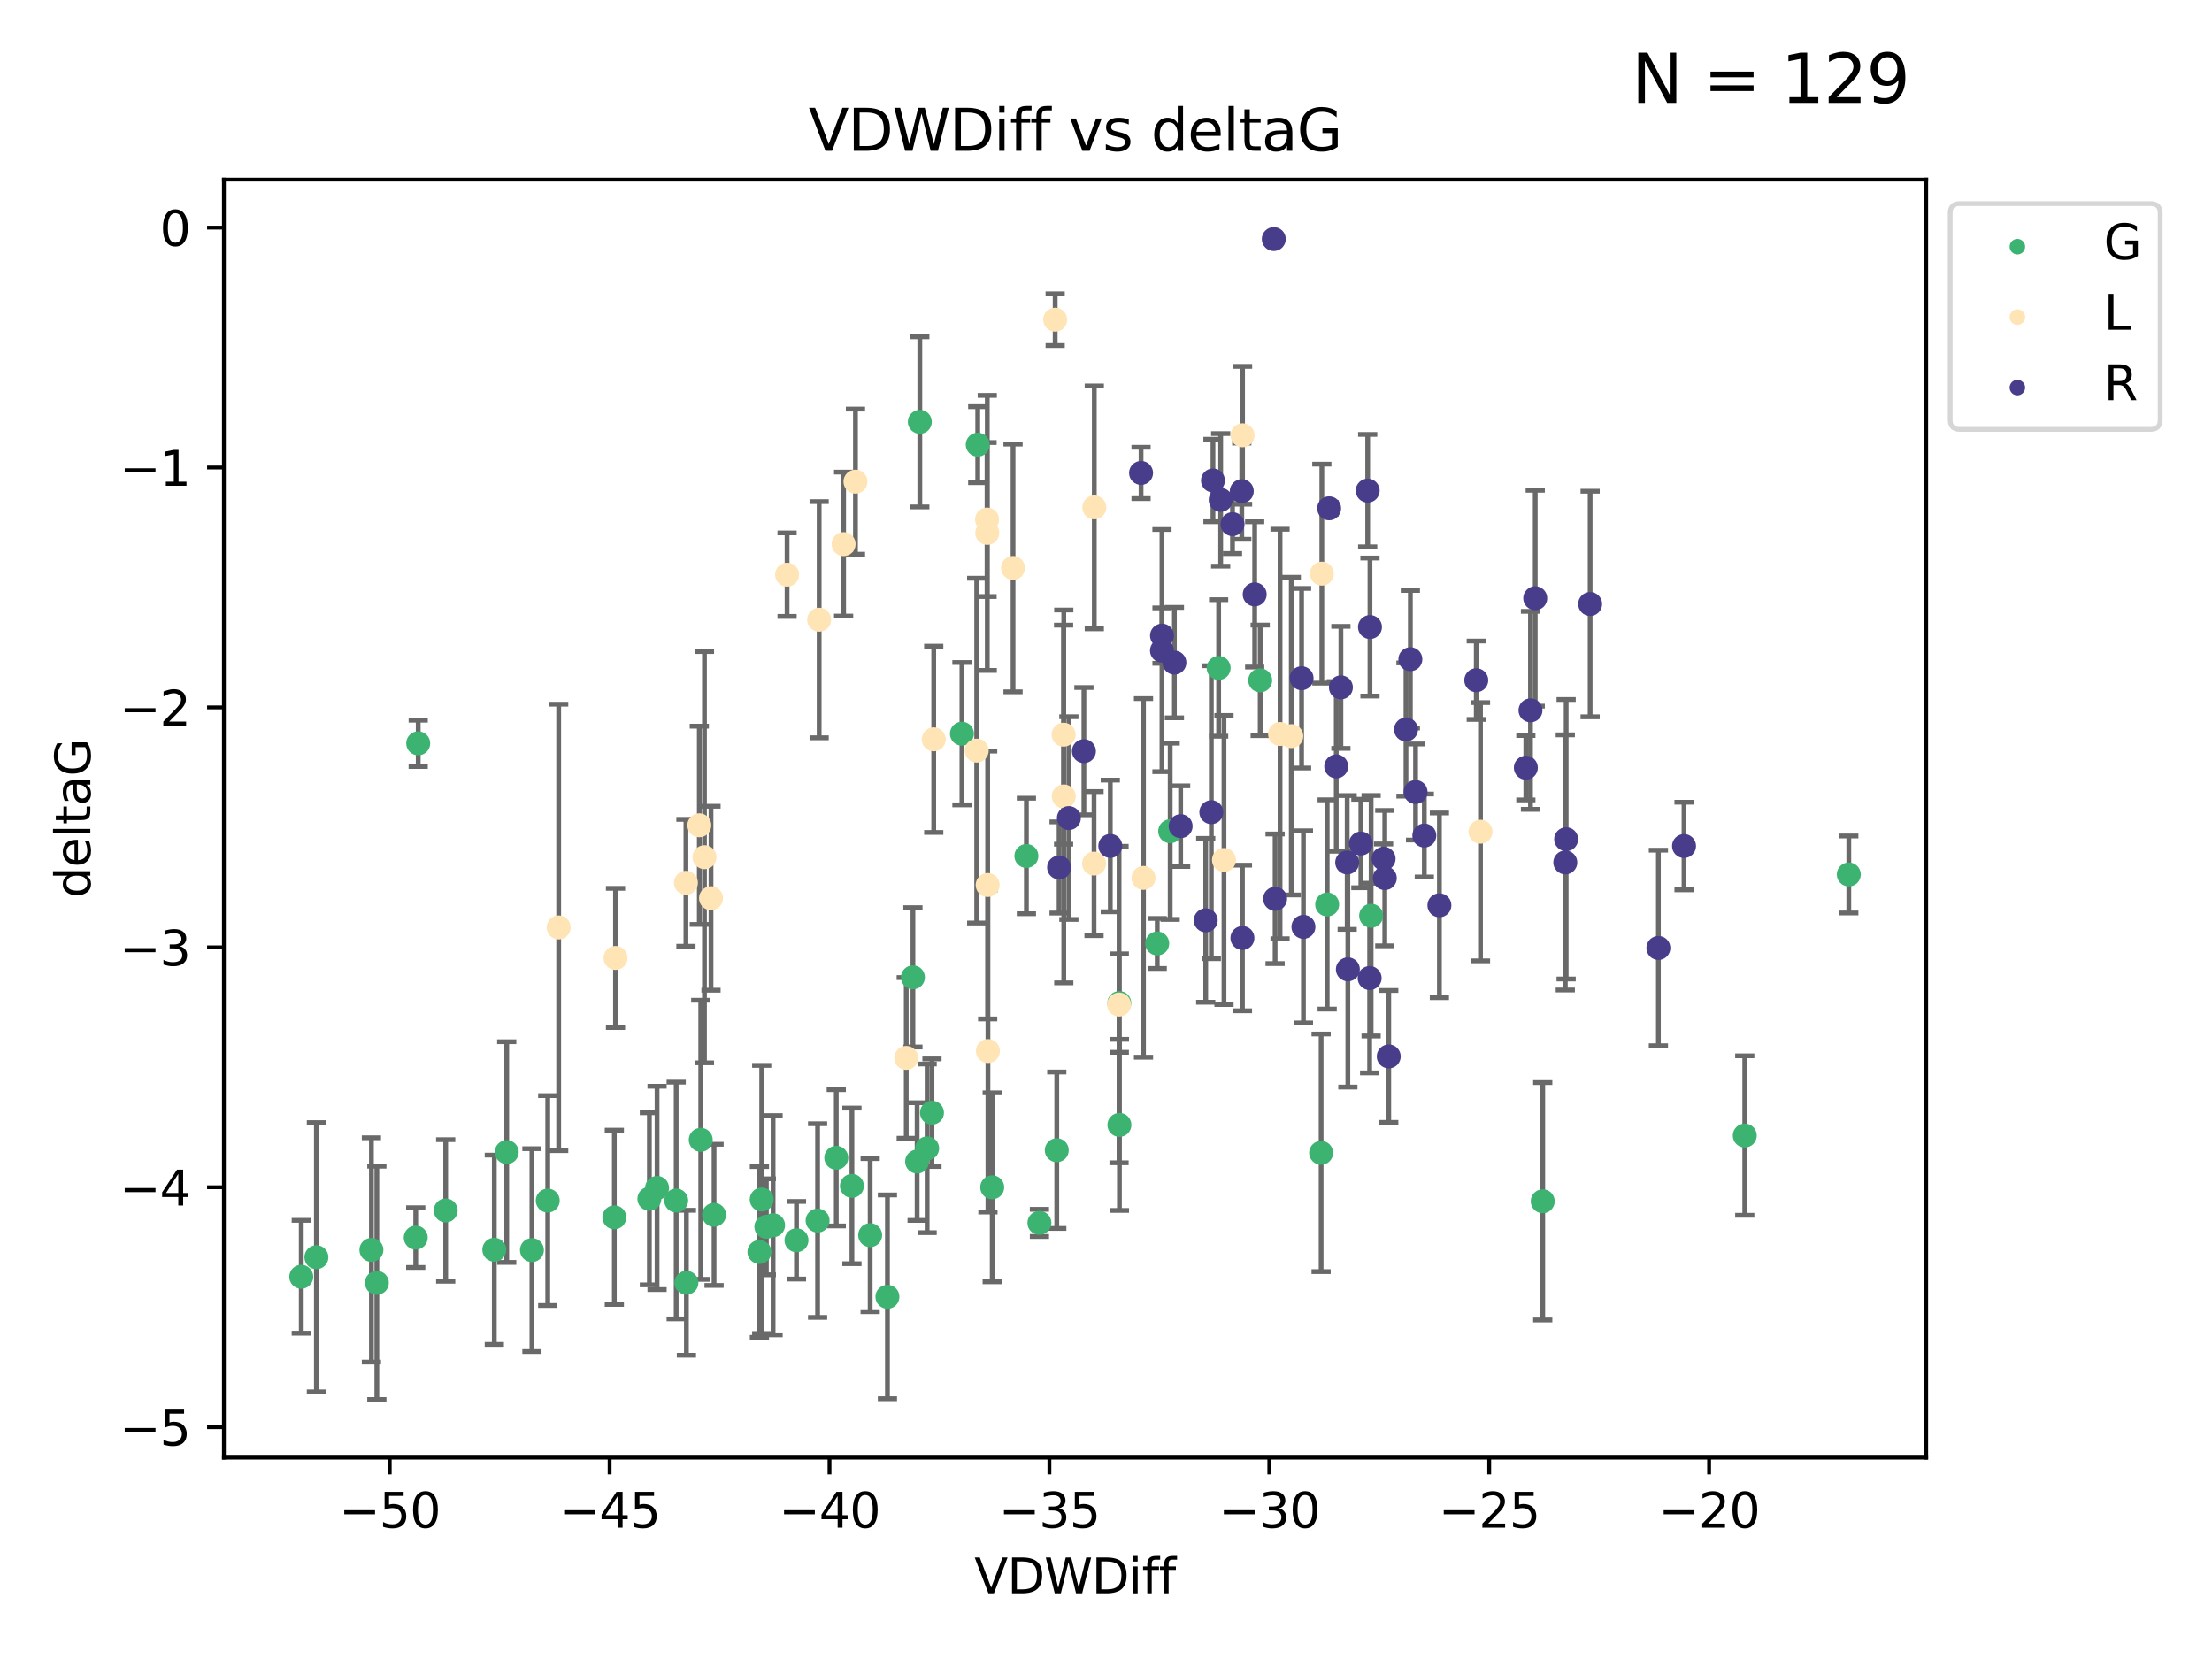 <?xml version="1.0" encoding="utf-8" standalone="no"?>
<!DOCTYPE svg PUBLIC "-//W3C//DTD SVG 1.1//EN"
  "http://www.w3.org/Graphics/SVG/1.1/DTD/svg11.dtd">
<svg xmlns:xlink="http://www.w3.org/1999/xlink" width="460.8pt" height="345.6pt" viewBox="0 0 460.8 345.6" xmlns="http://www.w3.org/2000/svg" version="1.1">
 <defs>
  <style type="text/css">*{stroke-linejoin: round; stroke-linecap: butt}</style>
 </defs>
 <g id="figure_1">
  <g id="patch_1">
   <path d="M 0 345.6 
L 460.8 345.6 
L 460.8 0 
L 0 0 
z
" style="fill: #ffffff"/>
  </g>
  <g id="axes_1">
   <g id="patch_2">
    <path d="M 46.64 303.64 
L 401.26 303.64 
L 401.26 37.411 
L 46.64 37.411 
z
" style="fill: #ffffff"/>
   </g>
   <g id="PathCollection_1">
    <defs>
     <path id="ma520f3ac54" d="M 0 1.118 
C 0.297 1.118 0.581 1 0.791 0.791 
C 1 0.581 1.118 0.297 1.118 0 
C 1.118 -0.297 1 -0.581 0.791 -0.791 
C 0.581 -1 0.297 -1.118 0 -1.118 
C -0.297 -1.118 -0.581 -1 -0.791 -0.791 
C -1 -0.581 -1.118 -0.297 -1.118 0 
C -1.118 0.297 -1 0.581 -0.791 0.791 
C -0.581 1 -0.297 1.118 0 1.118 
z
" style="stroke: #3cb371"/>
    </defs>
    <g clip-path="url(#p9ce8abef2a)">
     <use xlink:href="#ma520f3ac54" x="78.505" y="267.238" style="fill: #3cb371; stroke: #3cb371"/>
     <use xlink:href="#ma520f3ac54" x="136.879" y="247.466" style="fill: #3cb371; stroke: #3cb371"/>
     <use xlink:href="#ma520f3ac54" x="127.978" y="253.593" style="fill: #3cb371; stroke: #3cb371"/>
     <use xlink:href="#ma520f3ac54" x="65.911" y="261.905" style="fill: #3cb371; stroke: #3cb371"/>
     <use xlink:href="#ma520f3ac54" x="159.648" y="255.566" style="fill: #3cb371; stroke: #3cb371"/>
     <use xlink:href="#ma520f3ac54" x="62.759" y="265.978" style="fill: #3cb371; stroke: #3cb371"/>
     <use xlink:href="#ma520f3ac54" x="135.278" y="249.735" style="fill: #3cb371; stroke: #3cb371"/>
     <use xlink:href="#ma520f3ac54" x="102.973" y="260.345" style="fill: #3cb371; stroke: #3cb371"/>
     <use xlink:href="#ma520f3ac54" x="145.979" y="237.445" style="fill: #3cb371; stroke: #3cb371"/>
     <use xlink:href="#ma520f3ac54" x="174.214" y="241.189" style="fill: #3cb371; stroke: #3cb371"/>
     <use xlink:href="#ma520f3ac54" x="158.679" y="249.877" style="fill: #3cb371; stroke: #3cb371"/>
     <use xlink:href="#ma520f3ac54" x="77.372" y="260.381" style="fill: #3cb371; stroke: #3cb371"/>
     <use xlink:href="#ma520f3ac54" x="148.752" y="253.078" style="fill: #3cb371; stroke: #3cb371"/>
     <use xlink:href="#ma520f3ac54" x="161.048" y="255.239" style="fill: #3cb371; stroke: #3cb371"/>
     <use xlink:href="#ma520f3ac54" x="181.27" y="257.304" style="fill: #3cb371; stroke: #3cb371"/>
     <use xlink:href="#ma520f3ac54" x="105.561" y="240.001" style="fill: #3cb371; stroke: #3cb371"/>
     <use xlink:href="#ma520f3ac54" x="110.811" y="260.42" style="fill: #3cb371; stroke: #3cb371"/>
     <use xlink:href="#ma520f3ac54" x="140.862" y="250.094" style="fill: #3cb371; stroke: #3cb371"/>
     <use xlink:href="#ma520f3ac54" x="165.923" y="258.373" style="fill: #3cb371; stroke: #3cb371"/>
     <use xlink:href="#ma520f3ac54" x="92.846" y="252.161" style="fill: #3cb371; stroke: #3cb371"/>
     <use xlink:href="#ma520f3ac54" x="158.201" y="260.808" style="fill: #3cb371; stroke: #3cb371"/>
     <use xlink:href="#ma520f3ac54" x="87.119" y="154.851" style="fill: #3cb371; stroke: #3cb371"/>
     <use xlink:href="#ma520f3ac54" x="191.615" y="87.874" style="fill: #3cb371; stroke: #3cb371"/>
     <use xlink:href="#ma520f3ac54" x="86.605" y="257.818" style="fill: #3cb371; stroke: #3cb371"/>
     <use xlink:href="#ma520f3ac54" x="114.103" y="250.105" style="fill: #3cb371; stroke: #3cb371"/>
     <use xlink:href="#ma520f3ac54" x="142.992" y="267.224" style="fill: #3cb371; stroke: #3cb371"/>
     <use xlink:href="#ma520f3ac54" x="220.146" y="239.611" style="fill: #3cb371; stroke: #3cb371"/>
     <use xlink:href="#ma520f3ac54" x="233.169" y="208.959" style="fill: #3cb371; stroke: #3cb371"/>
     <use xlink:href="#ma520f3ac54" x="216.531" y="254.751" style="fill: #3cb371; stroke: #3cb371"/>
     <use xlink:href="#ma520f3ac54" x="170.321" y="254.273" style="fill: #3cb371; stroke: #3cb371"/>
     <use xlink:href="#ma520f3ac54" x="184.868" y="270.152" style="fill: #3cb371; stroke: #3cb371"/>
     <use xlink:href="#ma520f3ac54" x="233.194" y="234.336" style="fill: #3cb371; stroke: #3cb371"/>
     <use xlink:href="#ma520f3ac54" x="191.051" y="241.975" style="fill: #3cb371; stroke: #3cb371"/>
     <use xlink:href="#ma520f3ac54" x="203.679" y="92.629" style="fill: #3cb371; stroke: #3cb371"/>
     <use xlink:href="#ma520f3ac54" x="206.696" y="247.335" style="fill: #3cb371; stroke: #3cb371"/>
     <use xlink:href="#ma520f3ac54" x="262.522" y="141.734" style="fill: #3cb371; stroke: #3cb371"/>
     <use xlink:href="#ma520f3ac54" x="177.472" y="247.042" style="fill: #3cb371; stroke: #3cb371"/>
     <use xlink:href="#ma520f3ac54" x="194.147" y="231.794" style="fill: #3cb371; stroke: #3cb371"/>
     <use xlink:href="#ma520f3ac54" x="213.817" y="178.317" style="fill: #3cb371; stroke: #3cb371"/>
     <use xlink:href="#ma520f3ac54" x="285.63" y="190.766" style="fill: #3cb371; stroke: #3cb371"/>
     <use xlink:href="#ma520f3ac54" x="200.389" y="152.841" style="fill: #3cb371; stroke: #3cb371"/>
     <use xlink:href="#ma520f3ac54" x="241.071" y="196.541" style="fill: #3cb371; stroke: #3cb371"/>
     <use xlink:href="#ma520f3ac54" x="190.179" y="203.599" style="fill: #3cb371; stroke: #3cb371"/>
     <use xlink:href="#ma520f3ac54" x="193.138" y="239.222" style="fill: #3cb371; stroke: #3cb371"/>
     <use xlink:href="#ma520f3ac54" x="276.475" y="188.418" style="fill: #3cb371; stroke: #3cb371"/>
     <use xlink:href="#ma520f3ac54" x="253.866" y="139.147" style="fill: #3cb371; stroke: #3cb371"/>
     <use xlink:href="#ma520f3ac54" x="275.212" y="240.154" style="fill: #3cb371; stroke: #3cb371"/>
     <use xlink:href="#ma520f3ac54" x="321.381" y="250.247" style="fill: #3cb371; stroke: #3cb371"/>
     <use xlink:href="#ma520f3ac54" x="243.77" y="173.169" style="fill: #3cb371; stroke: #3cb371"/>
     <use xlink:href="#ma520f3ac54" x="385.141" y="182.168" style="fill: #3cb371; stroke: #3cb371"/>
     <use xlink:href="#ma520f3ac54" x="363.469" y="236.555" style="fill: #3cb371; stroke: #3cb371"/>
    </g>
   </g>
   <g id="PathCollection_2">
    <defs>
     <path id="mc094c1094a" d="M 0 1.118 
C 0.297 1.118 0.581 1 0.791 0.791 
C 1 0.581 1.118 0.297 1.118 0 
C 1.118 -0.297 1 -0.581 0.791 -0.791 
C 0.581 -1 0.297 -1.118 0 -1.118 
C -0.297 -1.118 -0.581 -1 -0.791 -0.791 
C -1 -0.581 -1.118 -0.297 -1.118 0 
C -1.118 0.297 -1 0.581 -0.791 0.791 
C -0.581 1 -0.297 1.118 0 1.118 
z
" style="stroke: #ffe4b5"/>
    </defs>
    <g clip-path="url(#p9ce8abef2a)">
     <use xlink:href="#mc094c1094a" x="128.224" y="199.556" style="fill: #ffe4b5; stroke: #ffe4b5"/>
     <use xlink:href="#mc094c1094a" x="142.893" y="183.904" style="fill: #ffe4b5; stroke: #ffe4b5"/>
     <use xlink:href="#mc094c1094a" x="163.962" y="119.712" style="fill: #ffe4b5; stroke: #ffe4b5"/>
     <use xlink:href="#mc094c1094a" x="145.68" y="171.924" style="fill: #ffe4b5; stroke: #ffe4b5"/>
     <use xlink:href="#mc094c1094a" x="146.754" y="178.567" style="fill: #ffe4b5; stroke: #ffe4b5"/>
     <use xlink:href="#mc094c1094a" x="221.567" y="153.044" style="fill: #ffe4b5; stroke: #ffe4b5"/>
     <use xlink:href="#mc094c1094a" x="194.513" y="154.017" style="fill: #ffe4b5; stroke: #ffe4b5"/>
     <use xlink:href="#mc094c1094a" x="178.21" y="100.336" style="fill: #ffe4b5; stroke: #ffe4b5"/>
     <use xlink:href="#mc094c1094a" x="238.211" y="182.886" style="fill: #ffe4b5; stroke: #ffe4b5"/>
     <use xlink:href="#mc094c1094a" x="227.962" y="105.698" style="fill: #ffe4b5; stroke: #ffe4b5"/>
     <use xlink:href="#mc094c1094a" x="205.667" y="111.015" style="fill: #ffe4b5; stroke: #ffe4b5"/>
     <use xlink:href="#mc094c1094a" x="170.644" y="129.096" style="fill: #ffe4b5; stroke: #ffe4b5"/>
     <use xlink:href="#mc094c1094a" x="266.659" y="152.902" style="fill: #ffe4b5; stroke: #ffe4b5"/>
     <use xlink:href="#mc094c1094a" x="227.907" y="179.905" style="fill: #ffe4b5; stroke: #ffe4b5"/>
     <use xlink:href="#mc094c1094a" x="211.037" y="118.313" style="fill: #ffe4b5; stroke: #ffe4b5"/>
     <use xlink:href="#mc094c1094a" x="148.118" y="187.117" style="fill: #ffe4b5; stroke: #ffe4b5"/>
     <use xlink:href="#mc094c1094a" x="275.365" y="119.499" style="fill: #ffe4b5; stroke: #ffe4b5"/>
     <use xlink:href="#mc094c1094a" x="205.62" y="108.228" style="fill: #ffe4b5; stroke: #ffe4b5"/>
     <use xlink:href="#mc094c1094a" x="205.749" y="184.364" style="fill: #ffe4b5; stroke: #ffe4b5"/>
     <use xlink:href="#mc094c1094a" x="116.385" y="193.199" style="fill: #ffe4b5; stroke: #ffe4b5"/>
     <use xlink:href="#mc094c1094a" x="233.118" y="209.267" style="fill: #ffe4b5; stroke: #ffe4b5"/>
     <use xlink:href="#mc094c1094a" x="205.804" y="218.953" style="fill: #ffe4b5; stroke: #ffe4b5"/>
     <use xlink:href="#mc094c1094a" x="219.81" y="66.595" style="fill: #ffe4b5; stroke: #ffe4b5"/>
     <use xlink:href="#mc094c1094a" x="188.786" y="220.381" style="fill: #ffe4b5; stroke: #ffe4b5"/>
     <use xlink:href="#mc094c1094a" x="175.741" y="113.347" style="fill: #ffe4b5; stroke: #ffe4b5"/>
     <use xlink:href="#mc094c1094a" x="258.849" y="90.675" style="fill: #ffe4b5; stroke: #ffe4b5"/>
     <use xlink:href="#mc094c1094a" x="254.978" y="179.152" style="fill: #ffe4b5; stroke: #ffe4b5"/>
     <use xlink:href="#mc094c1094a" x="269.001" y="153.349" style="fill: #ffe4b5; stroke: #ffe4b5"/>
     <use xlink:href="#mc094c1094a" x="308.414" y="173.265" style="fill: #ffe4b5; stroke: #ffe4b5"/>
     <use xlink:href="#mc094c1094a" x="221.605" y="165.912" style="fill: #ffe4b5; stroke: #ffe4b5"/>
     <use xlink:href="#mc094c1094a" x="203.464" y="156.368" style="fill: #ffe4b5; stroke: #ffe4b5"/>
    </g>
   </g>
   <g id="PathCollection_3">
    <defs>
     <path id="mc1a6841cbe" d="M 0 1.118 
C 0.297 1.118 0.581 1 0.791 0.791 
C 1 0.581 1.118 0.297 1.118 0 
C 1.118 -0.297 1 -0.581 0.791 -0.791 
C 0.581 -1 0.297 -1.118 0 -1.118 
C -0.297 -1.118 -0.581 -1 -0.791 -0.791 
C -1 -0.581 -1.118 -0.297 -1.118 0 
C -1.118 0.297 -1 0.581 -0.791 0.791 
C -0.581 1 -0.297 1.118 0 1.118 
z
" style="stroke: #483d8b"/>
    </defs>
    <g clip-path="url(#p9ce8abef2a)">
     <use xlink:href="#mc1a6841cbe" x="231.294" y="176.224" style="fill: #483d8b; stroke: #483d8b"/>
     <use xlink:href="#mc1a6841cbe" x="296.711" y="174.058" style="fill: #483d8b; stroke: #483d8b"/>
     <use xlink:href="#mc1a6841cbe" x="244.65" y="138.033" style="fill: #483d8b; stroke: #483d8b"/>
     <use xlink:href="#mc1a6841cbe" x="307.532" y="141.704" style="fill: #483d8b; stroke: #483d8b"/>
     <use xlink:href="#mc1a6841cbe" x="225.801" y="156.481" style="fill: #483d8b; stroke: #483d8b"/>
     <use xlink:href="#mc1a6841cbe" x="317.861" y="159.931" style="fill: #483d8b; stroke: #483d8b"/>
     <use xlink:href="#mc1a6841cbe" x="222.665" y="170.423" style="fill: #483d8b; stroke: #483d8b"/>
     <use xlink:href="#mc1a6841cbe" x="271.53" y="193.083" style="fill: #483d8b; stroke: #483d8b"/>
     <use xlink:href="#mc1a6841cbe" x="279.334" y="143.193" style="fill: #483d8b; stroke: #483d8b"/>
     <use xlink:href="#mc1a6841cbe" x="265.626" y="187.239" style="fill: #483d8b; stroke: #483d8b"/>
     <use xlink:href="#mc1a6841cbe" x="237.704" y="98.518" style="fill: #483d8b; stroke: #483d8b"/>
     <use xlink:href="#mc1a6841cbe" x="292.891" y="151.97" style="fill: #483d8b; stroke: #483d8b"/>
     <use xlink:href="#mc1a6841cbe" x="245.95" y="172.105" style="fill: #483d8b; stroke: #483d8b"/>
     <use xlink:href="#mc1a6841cbe" x="252.343" y="169.196" style="fill: #483d8b; stroke: #483d8b"/>
     <use xlink:href="#mc1a6841cbe" x="331.254" y="125.823" style="fill: #483d8b; stroke: #483d8b"/>
     <use xlink:href="#mc1a6841cbe" x="271.144" y="141.288" style="fill: #483d8b; stroke: #483d8b"/>
     <use xlink:href="#mc1a6841cbe" x="242.06" y="135.531" style="fill: #483d8b; stroke: #483d8b"/>
     <use xlink:href="#mc1a6841cbe" x="242.069" y="132.407" style="fill: #483d8b; stroke: #483d8b"/>
     <use xlink:href="#mc1a6841cbe" x="285.391" y="130.624" style="fill: #483d8b; stroke: #483d8b"/>
     <use xlink:href="#mc1a6841cbe" x="299.854" y="188.594" style="fill: #483d8b; stroke: #483d8b"/>
     <use xlink:href="#mc1a6841cbe" x="289.3" y="220.076" style="fill: #483d8b; stroke: #483d8b"/>
     <use xlink:href="#mc1a6841cbe" x="345.474" y="197.479" style="fill: #483d8b; stroke: #483d8b"/>
     <use xlink:href="#mc1a6841cbe" x="258.685" y="102.32" style="fill: #483d8b; stroke: #483d8b"/>
     <use xlink:href="#mc1a6841cbe" x="318.828" y="147.982" style="fill: #483d8b; stroke: #483d8b"/>
     <use xlink:href="#mc1a6841cbe" x="288.226" y="178.89" style="fill: #483d8b; stroke: #483d8b"/>
     <use xlink:href="#mc1a6841cbe" x="265.354" y="49.798" style="fill: #483d8b; stroke: #483d8b"/>
     <use xlink:href="#mc1a6841cbe" x="220.629" y="180.711" style="fill: #483d8b; stroke: #483d8b"/>
     <use xlink:href="#mc1a6841cbe" x="261.374" y="123.826" style="fill: #483d8b; stroke: #483d8b"/>
     <use xlink:href="#mc1a6841cbe" x="251.173" y="191.72" style="fill: #483d8b; stroke: #483d8b"/>
     <use xlink:href="#mc1a6841cbe" x="294.889" y="164.991" style="fill: #483d8b; stroke: #483d8b"/>
     <use xlink:href="#mc1a6841cbe" x="256.753" y="109.192" style="fill: #483d8b; stroke: #483d8b"/>
     <use xlink:href="#mc1a6841cbe" x="276.882" y="105.89" style="fill: #483d8b; stroke: #483d8b"/>
     <use xlink:href="#mc1a6841cbe" x="326.081" y="179.662" style="fill: #483d8b; stroke: #483d8b"/>
     <use xlink:href="#mc1a6841cbe" x="252.685" y="100.09" style="fill: #483d8b; stroke: #483d8b"/>
     <use xlink:href="#mc1a6841cbe" x="254.292" y="104.134" style="fill: #483d8b; stroke: #483d8b"/>
     <use xlink:href="#mc1a6841cbe" x="278.365" y="159.654" style="fill: #483d8b; stroke: #483d8b"/>
     <use xlink:href="#mc1a6841cbe" x="283.496" y="175.724" style="fill: #483d8b; stroke: #483d8b"/>
     <use xlink:href="#mc1a6841cbe" x="350.814" y="176.245" style="fill: #483d8b; stroke: #483d8b"/>
     <use xlink:href="#mc1a6841cbe" x="285.321" y="203.749" style="fill: #483d8b; stroke: #483d8b"/>
     <use xlink:href="#mc1a6841cbe" x="326.257" y="174.829" style="fill: #483d8b; stroke: #483d8b"/>
     <use xlink:href="#mc1a6841cbe" x="284.915" y="102.204" style="fill: #483d8b; stroke: #483d8b"/>
     <use xlink:href="#mc1a6841cbe" x="288.477" y="182.931" style="fill: #483d8b; stroke: #483d8b"/>
     <use xlink:href="#mc1a6841cbe" x="319.817" y="124.62" style="fill: #483d8b; stroke: #483d8b"/>
     <use xlink:href="#mc1a6841cbe" x="258.822" y="195.399" style="fill: #483d8b; stroke: #483d8b"/>
     <use xlink:href="#mc1a6841cbe" x="280.644" y="179.667" style="fill: #483d8b; stroke: #483d8b"/>
     <use xlink:href="#mc1a6841cbe" x="293.805" y="137.325" style="fill: #483d8b; stroke: #483d8b"/>
     <use xlink:href="#mc1a6841cbe" x="280.784" y="201.933" style="fill: #483d8b; stroke: #483d8b"/>
    </g>
   </g>
   <g id="matplotlib.axis_1">
    <g id="xtick_1">
     <g id="line2d_1">
      <defs>
       <path id="m58fe493541" d="M 0 0 
L 0 3.5 
" style="stroke: #000000; stroke-width: 0.8"/>
      </defs>
      <g>
       <use xlink:href="#m58fe493541" x="81.184" y="303.64" style="stroke: #000000; stroke-width: 0.8"/>
      </g>
     </g>
     <g id="text_1">
      <!-- −50 -->
      <g transform="translate(70.632 318.238)scale(0.1 -0.1)">
       <defs>
        <path id="DejaVuSans-2212" d="M 678 2272 
L 4684 2272 
L 4684 1741 
L 678 1741 
L 678 2272 
z
" transform="scale(0.016)"/>
        <path id="DejaVuSans-35" d="M 691 4666 
L 3169 4666 
L 3169 4134 
L 1269 4134 
L 1269 2991 
Q 1406 3038 1543 3061 
Q 1681 3084 1819 3084 
Q 2600 3084 3056 2656 
Q 3513 2228 3513 1497 
Q 3513 744 3044 326 
Q 2575 -91 1722 -91 
Q 1428 -91 1123 -41 
Q 819 9 494 109 
L 494 744 
Q 775 591 1075 516 
Q 1375 441 1709 441 
Q 2250 441 2565 725 
Q 2881 1009 2881 1497 
Q 2881 1984 2565 2268 
Q 2250 2553 1709 2553 
Q 1456 2553 1204 2497 
Q 953 2441 691 2322 
L 691 4666 
z
" transform="scale(0.016)"/>
        <path id="DejaVuSans-30" d="M 2034 4250 
Q 1547 4250 1301 3770 
Q 1056 3291 1056 2328 
Q 1056 1369 1301 889 
Q 1547 409 2034 409 
Q 2525 409 2770 889 
Q 3016 1369 3016 2328 
Q 3016 3291 2770 3770 
Q 2525 4250 2034 4250 
z
M 2034 4750 
Q 2819 4750 3233 4129 
Q 3647 3509 3647 2328 
Q 3647 1150 3233 529 
Q 2819 -91 2034 -91 
Q 1250 -91 836 529 
Q 422 1150 422 2328 
Q 422 3509 836 4129 
Q 1250 4750 2034 4750 
z
" transform="scale(0.016)"/>
       </defs>
       <use xlink:href="#DejaVuSans-2212"/>
       <use xlink:href="#DejaVuSans-35" x="83.789"/>
       <use xlink:href="#DejaVuSans-30" x="147.412"/>
      </g>
     </g>
    </g>
    <g id="xtick_2">
     <g id="line2d_2">
      <g>
       <use xlink:href="#m58fe493541" x="126.993" y="303.64" style="stroke: #000000; stroke-width: 0.8"/>
      </g>
     </g>
     <g id="text_2">
      <!-- −45 -->
      <g transform="translate(116.441 318.238)scale(0.1 -0.1)">
       <defs>
        <path id="DejaVuSans-34" d="M 2419 4116 
L 825 1625 
L 2419 1625 
L 2419 4116 
z
M 2253 4666 
L 3047 4666 
L 3047 1625 
L 3713 1625 
L 3713 1100 
L 3047 1100 
L 3047 0 
L 2419 0 
L 2419 1100 
L 313 1100 
L 313 1709 
L 2253 4666 
z
" transform="scale(0.016)"/>
       </defs>
       <use xlink:href="#DejaVuSans-2212"/>
       <use xlink:href="#DejaVuSans-34" x="83.789"/>
       <use xlink:href="#DejaVuSans-35" x="147.412"/>
      </g>
     </g>
    </g>
    <g id="xtick_3">
     <g id="line2d_3">
      <g>
       <use xlink:href="#m58fe493541" x="172.802" y="303.64" style="stroke: #000000; stroke-width: 0.8"/>
      </g>
     </g>
     <g id="text_3">
      <!-- −40 -->
      <g transform="translate(162.25 318.238)scale(0.1 -0.1)">
       <use xlink:href="#DejaVuSans-2212"/>
       <use xlink:href="#DejaVuSans-34" x="83.789"/>
       <use xlink:href="#DejaVuSans-30" x="147.412"/>
      </g>
     </g>
    </g>
    <g id="xtick_4">
     <g id="line2d_4">
      <g>
       <use xlink:href="#m58fe493541" x="218.611" y="303.64" style="stroke: #000000; stroke-width: 0.8"/>
      </g>
     </g>
     <g id="text_4">
      <!-- −35 -->
      <g transform="translate(208.059 318.238)scale(0.1 -0.1)">
       <defs>
        <path id="DejaVuSans-33" d="M 2597 2516 
Q 3050 2419 3304 2112 
Q 3559 1806 3559 1356 
Q 3559 666 3084 287 
Q 2609 -91 1734 -91 
Q 1441 -91 1130 -33 
Q 819 25 488 141 
L 488 750 
Q 750 597 1062 519 
Q 1375 441 1716 441 
Q 2309 441 2620 675 
Q 2931 909 2931 1356 
Q 2931 1769 2642 2001 
Q 2353 2234 1838 2234 
L 1294 2234 
L 1294 2753 
L 1863 2753 
Q 2328 2753 2575 2939 
Q 2822 3125 2822 3475 
Q 2822 3834 2567 4026 
Q 2313 4219 1838 4219 
Q 1578 4219 1281 4162 
Q 984 4106 628 3988 
L 628 4550 
Q 988 4650 1302 4700 
Q 1616 4750 1894 4750 
Q 2613 4750 3031 4423 
Q 3450 4097 3450 3541 
Q 3450 3153 3228 2886 
Q 3006 2619 2597 2516 
z
" transform="scale(0.016)"/>
       </defs>
       <use xlink:href="#DejaVuSans-2212"/>
       <use xlink:href="#DejaVuSans-33" x="83.789"/>
       <use xlink:href="#DejaVuSans-35" x="147.412"/>
      </g>
     </g>
    </g>
    <g id="xtick_5">
     <g id="line2d_5">
      <g>
       <use xlink:href="#m58fe493541" x="264.42" y="303.64" style="stroke: #000000; stroke-width: 0.8"/>
      </g>
     </g>
     <g id="text_5">
      <!-- −30 -->
      <g transform="translate(253.868 318.238)scale(0.1 -0.1)">
       <use xlink:href="#DejaVuSans-2212"/>
       <use xlink:href="#DejaVuSans-33" x="83.789"/>
       <use xlink:href="#DejaVuSans-30" x="147.412"/>
      </g>
     </g>
    </g>
    <g id="xtick_6">
     <g id="line2d_6">
      <g>
       <use xlink:href="#m58fe493541" x="310.229" y="303.64" style="stroke: #000000; stroke-width: 0.8"/>
      </g>
     </g>
     <g id="text_6">
      <!-- −25 -->
      <g transform="translate(299.676 318.238)scale(0.1 -0.1)">
       <defs>
        <path id="DejaVuSans-32" d="M 1228 531 
L 3431 531 
L 3431 0 
L 469 0 
L 469 531 
Q 828 903 1448 1529 
Q 2069 2156 2228 2338 
Q 2531 2678 2651 2914 
Q 2772 3150 2772 3378 
Q 2772 3750 2511 3984 
Q 2250 4219 1831 4219 
Q 1534 4219 1204 4116 
Q 875 4013 500 3803 
L 500 4441 
Q 881 4594 1212 4672 
Q 1544 4750 1819 4750 
Q 2544 4750 2975 4387 
Q 3406 4025 3406 3419 
Q 3406 3131 3298 2873 
Q 3191 2616 2906 2266 
Q 2828 2175 2409 1742 
Q 1991 1309 1228 531 
z
" transform="scale(0.016)"/>
       </defs>
       <use xlink:href="#DejaVuSans-2212"/>
       <use xlink:href="#DejaVuSans-32" x="83.789"/>
       <use xlink:href="#DejaVuSans-35" x="147.412"/>
      </g>
     </g>
    </g>
    <g id="xtick_7">
     <g id="line2d_7">
      <g>
       <use xlink:href="#m58fe493541" x="356.038" y="303.64" style="stroke: #000000; stroke-width: 0.8"/>
      </g>
     </g>
     <g id="text_7">
      <!-- −20 -->
      <g transform="translate(345.485 318.238)scale(0.1 -0.1)">
       <use xlink:href="#DejaVuSans-2212"/>
       <use xlink:href="#DejaVuSans-32" x="83.789"/>
       <use xlink:href="#DejaVuSans-30" x="147.412"/>
      </g>
     </g>
    </g>
    <g id="text_8">
     <!-- VDWDiff -->
     <g transform="translate(202.977 331.917)scale(0.1 -0.1)">
      <defs>
       <path id="DejaVuSans-56" d="M 1831 0 
L 50 4666 
L 709 4666 
L 2188 738 
L 3669 4666 
L 4325 4666 
L 2547 0 
L 1831 0 
z
" transform="scale(0.016)"/>
       <path id="DejaVuSans-44" d="M 1259 4147 
L 1259 519 
L 2022 519 
Q 2988 519 3436 956 
Q 3884 1394 3884 2338 
Q 3884 3275 3436 3711 
Q 2988 4147 2022 4147 
L 1259 4147 
z
M 628 4666 
L 1925 4666 
Q 3281 4666 3915 4102 
Q 4550 3538 4550 2338 
Q 4550 1131 3912 565 
Q 3275 0 1925 0 
L 628 0 
L 628 4666 
z
" transform="scale(0.016)"/>
       <path id="DejaVuSans-57" d="M 213 4666 
L 850 4666 
L 1831 722 
L 2809 4666 
L 3519 4666 
L 4500 722 
L 5478 4666 
L 6119 4666 
L 4947 0 
L 4153 0 
L 3169 4050 
L 2175 0 
L 1381 0 
L 213 4666 
z
" transform="scale(0.016)"/>
       <path id="DejaVuSans-69" d="M 603 3500 
L 1178 3500 
L 1178 0 
L 603 0 
L 603 3500 
z
M 603 4863 
L 1178 4863 
L 1178 4134 
L 603 4134 
L 603 4863 
z
" transform="scale(0.016)"/>
       <path id="DejaVuSans-66" d="M 2375 4863 
L 2375 4384 
L 1825 4384 
Q 1516 4384 1395 4259 
Q 1275 4134 1275 3809 
L 1275 3500 
L 2222 3500 
L 2222 3053 
L 1275 3053 
L 1275 0 
L 697 0 
L 697 3053 
L 147 3053 
L 147 3500 
L 697 3500 
L 697 3744 
Q 697 4328 969 4595 
Q 1241 4863 1831 4863 
L 2375 4863 
z
" transform="scale(0.016)"/>
      </defs>
      <use xlink:href="#DejaVuSans-56"/>
      <use xlink:href="#DejaVuSans-44" x="68.408"/>
      <use xlink:href="#DejaVuSans-57" x="145.41"/>
      <use xlink:href="#DejaVuSans-44" x="244.287"/>
      <use xlink:href="#DejaVuSans-69" x="321.289"/>
      <use xlink:href="#DejaVuSans-66" x="349.072"/>
      <use xlink:href="#DejaVuSans-66" x="384.277"/>
     </g>
    </g>
   </g>
   <g id="matplotlib.axis_2">
    <g id="ytick_1">
     <g id="line2d_8">
      <defs>
       <path id="m47ea0860a0" d="M 0 0 
L -3.5 0 
" style="stroke: #000000; stroke-width: 0.8"/>
      </defs>
      <g>
       <use xlink:href="#m47ea0860a0" x="46.64" y="297.306" style="stroke: #000000; stroke-width: 0.8"/>
      </g>
     </g>
     <g id="text_9">
      <!-- −5 -->
      <g transform="translate(24.898 301.106)scale(0.1 -0.1)">
       <use xlink:href="#DejaVuSans-2212"/>
       <use xlink:href="#DejaVuSans-35" x="83.789"/>
      </g>
     </g>
    </g>
    <g id="ytick_2">
     <g id="line2d_9">
      <g>
       <use xlink:href="#m47ea0860a0" x="46.64" y="247.327" style="stroke: #000000; stroke-width: 0.8"/>
      </g>
     </g>
     <g id="text_10">
      <!-- −4 -->
      <g transform="translate(24.898 251.126)scale(0.1 -0.1)">
       <use xlink:href="#DejaVuSans-2212"/>
       <use xlink:href="#DejaVuSans-34" x="83.789"/>
      </g>
     </g>
    </g>
    <g id="ytick_3">
     <g id="line2d_10">
      <g>
       <use xlink:href="#m47ea0860a0" x="46.64" y="197.347" style="stroke: #000000; stroke-width: 0.8"/>
      </g>
     </g>
     <g id="text_11">
      <!-- −3 -->
      <g transform="translate(24.898 201.147)scale(0.1 -0.1)">
       <use xlink:href="#DejaVuSans-2212"/>
       <use xlink:href="#DejaVuSans-33" x="83.789"/>
      </g>
     </g>
    </g>
    <g id="ytick_4">
     <g id="line2d_11">
      <g>
       <use xlink:href="#m47ea0860a0" x="46.64" y="147.368" style="stroke: #000000; stroke-width: 0.8"/>
      </g>
     </g>
     <g id="text_12">
      <!-- −2 -->
      <g transform="translate(24.898 151.167)scale(0.1 -0.1)">
       <use xlink:href="#DejaVuSans-2212"/>
       <use xlink:href="#DejaVuSans-32" x="83.789"/>
      </g>
     </g>
    </g>
    <g id="ytick_5">
     <g id="line2d_12">
      <g>
       <use xlink:href="#m47ea0860a0" x="46.64" y="97.389" style="stroke: #000000; stroke-width: 0.8"/>
      </g>
     </g>
     <g id="text_13">
      <!-- −1 -->
      <g transform="translate(24.898 101.188)scale(0.1 -0.1)">
       <defs>
        <path id="DejaVuSans-31" d="M 794 531 
L 1825 531 
L 1825 4091 
L 703 3866 
L 703 4441 
L 1819 4666 
L 2450 4666 
L 2450 531 
L 3481 531 
L 3481 0 
L 794 0 
L 794 531 
z
" transform="scale(0.016)"/>
       </defs>
       <use xlink:href="#DejaVuSans-2212"/>
       <use xlink:href="#DejaVuSans-31" x="83.789"/>
      </g>
     </g>
    </g>
    <g id="ytick_6">
     <g id="line2d_13">
      <g>
       <use xlink:href="#m47ea0860a0" x="46.64" y="47.409" style="stroke: #000000; stroke-width: 0.8"/>
      </g>
     </g>
     <g id="text_14">
      <!-- 0 -->
      <g transform="translate(33.278 51.208)scale(0.1 -0.1)">
       <use xlink:href="#DejaVuSans-30"/>
      </g>
     </g>
    </g>
    <g id="text_15">
     <!-- deltaG -->
     <g transform="translate(18.818 187.064)rotate(-90)scale(0.1 -0.1)">
      <defs>
       <path id="DejaVuSans-64" d="M 2906 2969 
L 2906 4863 
L 3481 4863 
L 3481 0 
L 2906 0 
L 2906 525 
Q 2725 213 2448 61 
Q 2172 -91 1784 -91 
Q 1150 -91 751 415 
Q 353 922 353 1747 
Q 353 2572 751 3078 
Q 1150 3584 1784 3584 
Q 2172 3584 2448 3432 
Q 2725 3281 2906 2969 
z
M 947 1747 
Q 947 1113 1208 752 
Q 1469 391 1925 391 
Q 2381 391 2643 752 
Q 2906 1113 2906 1747 
Q 2906 2381 2643 2742 
Q 2381 3103 1925 3103 
Q 1469 3103 1208 2742 
Q 947 2381 947 1747 
z
" transform="scale(0.016)"/>
       <path id="DejaVuSans-65" d="M 3597 1894 
L 3597 1613 
L 953 1613 
Q 991 1019 1311 708 
Q 1631 397 2203 397 
Q 2534 397 2845 478 
Q 3156 559 3463 722 
L 3463 178 
Q 3153 47 2828 -22 
Q 2503 -91 2169 -91 
Q 1331 -91 842 396 
Q 353 884 353 1716 
Q 353 2575 817 3079 
Q 1281 3584 2069 3584 
Q 2775 3584 3186 3129 
Q 3597 2675 3597 1894 
z
M 3022 2063 
Q 3016 2534 2758 2815 
Q 2500 3097 2075 3097 
Q 1594 3097 1305 2825 
Q 1016 2553 972 2059 
L 3022 2063 
z
" transform="scale(0.016)"/>
       <path id="DejaVuSans-6c" d="M 603 4863 
L 1178 4863 
L 1178 0 
L 603 0 
L 603 4863 
z
" transform="scale(0.016)"/>
       <path id="DejaVuSans-74" d="M 1172 4494 
L 1172 3500 
L 2356 3500 
L 2356 3053 
L 1172 3053 
L 1172 1153 
Q 1172 725 1289 603 
Q 1406 481 1766 481 
L 2356 481 
L 2356 0 
L 1766 0 
Q 1100 0 847 248 
Q 594 497 594 1153 
L 594 3053 
L 172 3053 
L 172 3500 
L 594 3500 
L 594 4494 
L 1172 4494 
z
" transform="scale(0.016)"/>
       <path id="DejaVuSans-61" d="M 2194 1759 
Q 1497 1759 1228 1600 
Q 959 1441 959 1056 
Q 959 750 1161 570 
Q 1363 391 1709 391 
Q 2188 391 2477 730 
Q 2766 1069 2766 1631 
L 2766 1759 
L 2194 1759 
z
M 3341 1997 
L 3341 0 
L 2766 0 
L 2766 531 
Q 2569 213 2275 61 
Q 1981 -91 1556 -91 
Q 1019 -91 701 211 
Q 384 513 384 1019 
Q 384 1609 779 1909 
Q 1175 2209 1959 2209 
L 2766 2209 
L 2766 2266 
Q 2766 2663 2505 2880 
Q 2244 3097 1772 3097 
Q 1472 3097 1187 3025 
Q 903 2953 641 2809 
L 641 3341 
Q 956 3463 1253 3523 
Q 1550 3584 1831 3584 
Q 2591 3584 2966 3190 
Q 3341 2797 3341 1997 
z
" transform="scale(0.016)"/>
       <path id="DejaVuSans-47" d="M 3809 666 
L 3809 1919 
L 2778 1919 
L 2778 2438 
L 4434 2438 
L 4434 434 
Q 4069 175 3628 42 
Q 3188 -91 2688 -91 
Q 1594 -91 976 548 
Q 359 1188 359 2328 
Q 359 3472 976 4111 
Q 1594 4750 2688 4750 
Q 3144 4750 3555 4637 
Q 3966 4525 4313 4306 
L 4313 3634 
Q 3963 3931 3569 4081 
Q 3175 4231 2741 4231 
Q 1884 4231 1454 3753 
Q 1025 3275 1025 2328 
Q 1025 1384 1454 906 
Q 1884 428 2741 428 
Q 3075 428 3337 486 
Q 3600 544 3809 666 
z
" transform="scale(0.016)"/>
      </defs>
      <use xlink:href="#DejaVuSans-64"/>
      <use xlink:href="#DejaVuSans-65" x="63.477"/>
      <use xlink:href="#DejaVuSans-6c" x="125"/>
      <use xlink:href="#DejaVuSans-74" x="152.783"/>
      <use xlink:href="#DejaVuSans-61" x="191.992"/>
      <use xlink:href="#DejaVuSans-47" x="253.271"/>
     </g>
    </g>
   </g>
   <g id="LineCollection_1">
    <path d="M 78.505 291.539 
L 78.505 242.937 
" clip-path="url(#p9ce8abef2a)" style="fill: none; stroke: #696969"/>
    <path d="M 136.879 268.644 
L 136.879 226.288 
" clip-path="url(#p9ce8abef2a)" style="fill: none; stroke: #696969"/>
    <path d="M 127.978 271.746 
L 127.978 235.44 
" clip-path="url(#p9ce8abef2a)" style="fill: none; stroke: #696969"/>
    <path d="M 65.911 289.949 
L 65.911 233.861 
" clip-path="url(#p9ce8abef2a)" style="fill: none; stroke: #696969"/>
    <path d="M 159.648 265.565 
L 159.648 245.566 
" clip-path="url(#p9ce8abef2a)" style="fill: none; stroke: #696969"/>
    <path d="M 62.759 277.734 
L 62.759 254.222 
" clip-path="url(#p9ce8abef2a)" style="fill: none; stroke: #696969"/>
    <path d="M 135.278 267.667 
L 135.278 231.802 
" clip-path="url(#p9ce8abef2a)" style="fill: none; stroke: #696969"/>
    <path d="M 102.973 280.063 
L 102.973 240.627 
" clip-path="url(#p9ce8abef2a)" style="fill: none; stroke: #696969"/>
    <path d="M 145.979 266.516 
L 145.979 208.375 
" clip-path="url(#p9ce8abef2a)" style="fill: none; stroke: #696969"/>
    <path d="M 174.214 255.385 
L 174.214 226.994 
" clip-path="url(#p9ce8abef2a)" style="fill: none; stroke: #696969"/>
    <path d="M 158.679 277.808 
L 158.679 221.945 
" clip-path="url(#p9ce8abef2a)" style="fill: none; stroke: #696969"/>
    <path d="M 77.372 283.745 
L 77.372 237.018 
" clip-path="url(#p9ce8abef2a)" style="fill: none; stroke: #696969"/>
    <path d="M 148.752 267.785 
L 148.752 238.371 
" clip-path="url(#p9ce8abef2a)" style="fill: none; stroke: #696969"/>
    <path d="M 161.048 278.075 
L 161.048 232.402 
" clip-path="url(#p9ce8abef2a)" style="fill: none; stroke: #696969"/>
    <path d="M 181.27 273.25 
L 181.27 241.358 
" clip-path="url(#p9ce8abef2a)" style="fill: none; stroke: #696969"/>
    <path d="M 105.561 262.988 
L 105.561 217.014 
" clip-path="url(#p9ce8abef2a)" style="fill: none; stroke: #696969"/>
    <path d="M 110.811 281.55 
L 110.811 239.289 
" clip-path="url(#p9ce8abef2a)" style="fill: none; stroke: #696969"/>
    <path d="M 140.862 274.757 
L 140.862 225.431 
" clip-path="url(#p9ce8abef2a)" style="fill: none; stroke: #696969"/>
    <path d="M 165.923 266.455 
L 165.923 250.291 
" clip-path="url(#p9ce8abef2a)" style="fill: none; stroke: #696969"/>
    <path d="M 92.846 266.912 
L 92.846 237.41 
" clip-path="url(#p9ce8abef2a)" style="fill: none; stroke: #696969"/>
    <path d="M 158.201 278.598 
L 158.201 243.017 
" clip-path="url(#p9ce8abef2a)" style="fill: none; stroke: #696969"/>
    <path d="M 87.119 159.671 
L 87.119 150.032 
" clip-path="url(#p9ce8abef2a)" style="fill: none; stroke: #696969"/>
    <path d="M 191.615 105.593 
L 191.615 70.156 
" clip-path="url(#p9ce8abef2a)" style="fill: none; stroke: #696969"/>
    <path d="M 86.605 264.041 
L 86.605 251.595 
" clip-path="url(#p9ce8abef2a)" style="fill: none; stroke: #696969"/>
    <path d="M 114.103 271.967 
L 114.103 228.243 
" clip-path="url(#p9ce8abef2a)" style="fill: none; stroke: #696969"/>
    <path d="M 142.992 282.322 
L 142.992 252.125 
" clip-path="url(#p9ce8abef2a)" style="fill: none; stroke: #696969"/>
    <path d="M 220.146 255.901 
L 220.146 223.32 
" clip-path="url(#p9ce8abef2a)" style="fill: none; stroke: #696969"/>
    <path d="M 233.169 219.211 
L 233.169 198.707 
" clip-path="url(#p9ce8abef2a)" style="fill: none; stroke: #696969"/>
    <path d="M 216.531 257.581 
L 216.531 251.92 
" clip-path="url(#p9ce8abef2a)" style="fill: none; stroke: #696969"/>
    <path d="M 170.321 274.45 
L 170.321 234.096 
" clip-path="url(#p9ce8abef2a)" style="fill: none; stroke: #696969"/>
    <path d="M 184.868 291.373 
L 184.868 248.931 
" clip-path="url(#p9ce8abef2a)" style="fill: none; stroke: #696969"/>
    <path d="M 233.194 252.16 
L 233.194 216.512 
" clip-path="url(#p9ce8abef2a)" style="fill: none; stroke: #696969"/>
    <path d="M 191.051 254.232 
L 191.051 229.719 
" clip-path="url(#p9ce8abef2a)" style="fill: none; stroke: #696969"/>
    <path d="M 203.679 100.547 
L 203.679 84.712 
" clip-path="url(#p9ce8abef2a)" style="fill: none; stroke: #696969"/>
    <path d="M 206.696 267.019 
L 206.696 227.65 
" clip-path="url(#p9ce8abef2a)" style="fill: none; stroke: #696969"/>
    <path d="M 262.522 153.252 
L 262.522 130.217 
" clip-path="url(#p9ce8abef2a)" style="fill: none; stroke: #696969"/>
    <path d="M 177.472 263.255 
L 177.472 230.829 
" clip-path="url(#p9ce8abef2a)" style="fill: none; stroke: #696969"/>
    <path d="M 194.147 243.003 
L 194.147 220.585 
" clip-path="url(#p9ce8abef2a)" style="fill: none; stroke: #696969"/>
    <path d="M 213.817 190.347 
L 213.817 166.287 
" clip-path="url(#p9ce8abef2a)" style="fill: none; stroke: #696969"/>
    <path d="M 285.63 215.814 
L 285.63 165.719 
" clip-path="url(#p9ce8abef2a)" style="fill: none; stroke: #696969"/>
    <path d="M 200.389 167.67 
L 200.389 138.011 
" clip-path="url(#p9ce8abef2a)" style="fill: none; stroke: #696969"/>
    <path d="M 241.071 201.754 
L 241.071 191.328 
" clip-path="url(#p9ce8abef2a)" style="fill: none; stroke: #696969"/>
    <path d="M 190.179 218.113 
L 190.179 189.084 
" clip-path="url(#p9ce8abef2a)" style="fill: none; stroke: #696969"/>
    <path d="M 193.138 256.79 
L 193.138 221.654 
" clip-path="url(#p9ce8abef2a)" style="fill: none; stroke: #696969"/>
    <path d="M 276.475 210.211 
L 276.475 166.626 
" clip-path="url(#p9ce8abef2a)" style="fill: none; stroke: #696969"/>
    <path d="M 253.866 153.366 
L 253.866 124.928 
" clip-path="url(#p9ce8abef2a)" style="fill: none; stroke: #696969"/>
    <path d="M 275.212 264.905 
L 275.212 215.403 
" clip-path="url(#p9ce8abef2a)" style="fill: none; stroke: #696969"/>
    <path d="M 321.381 274.981 
L 321.381 225.513 
" clip-path="url(#p9ce8abef2a)" style="fill: none; stroke: #696969"/>
    <path d="M 243.77 191.534 
L 243.77 154.804 
" clip-path="url(#p9ce8abef2a)" style="fill: none; stroke: #696969"/>
    <path d="M 385.141 190.185 
L 385.141 174.151 
" clip-path="url(#p9ce8abef2a)" style="fill: none; stroke: #696969"/>
    <path d="M 363.469 253.164 
L 363.469 219.946 
" clip-path="url(#p9ce8abef2a)" style="fill: none; stroke: #696969"/>
   </g>
   <g id="line2d_14">
    <defs>
     <path id="m29658f937c" d="M 2 0 
L -2 -0 
" style="stroke: #696969"/>
    </defs>
    <g clip-path="url(#p9ce8abef2a)">
     <use xlink:href="#m29658f937c" x="78.505" y="291.539" style="fill: #696969; stroke: #696969"/>
     <use xlink:href="#m29658f937c" x="136.879" y="268.644" style="fill: #696969; stroke: #696969"/>
     <use xlink:href="#m29658f937c" x="127.978" y="271.746" style="fill: #696969; stroke: #696969"/>
     <use xlink:href="#m29658f937c" x="65.911" y="289.949" style="fill: #696969; stroke: #696969"/>
     <use xlink:href="#m29658f937c" x="159.648" y="265.565" style="fill: #696969; stroke: #696969"/>
     <use xlink:href="#m29658f937c" x="62.759" y="277.734" style="fill: #696969; stroke: #696969"/>
     <use xlink:href="#m29658f937c" x="135.278" y="267.667" style="fill: #696969; stroke: #696969"/>
     <use xlink:href="#m29658f937c" x="102.973" y="280.063" style="fill: #696969; stroke: #696969"/>
     <use xlink:href="#m29658f937c" x="145.979" y="266.516" style="fill: #696969; stroke: #696969"/>
     <use xlink:href="#m29658f937c" x="174.214" y="255.385" style="fill: #696969; stroke: #696969"/>
     <use xlink:href="#m29658f937c" x="158.679" y="277.808" style="fill: #696969; stroke: #696969"/>
     <use xlink:href="#m29658f937c" x="77.372" y="283.745" style="fill: #696969; stroke: #696969"/>
     <use xlink:href="#m29658f937c" x="148.752" y="267.785" style="fill: #696969; stroke: #696969"/>
     <use xlink:href="#m29658f937c" x="161.048" y="278.075" style="fill: #696969; stroke: #696969"/>
     <use xlink:href="#m29658f937c" x="181.27" y="273.25" style="fill: #696969; stroke: #696969"/>
     <use xlink:href="#m29658f937c" x="105.561" y="262.988" style="fill: #696969; stroke: #696969"/>
     <use xlink:href="#m29658f937c" x="110.811" y="281.55" style="fill: #696969; stroke: #696969"/>
     <use xlink:href="#m29658f937c" x="140.862" y="274.757" style="fill: #696969; stroke: #696969"/>
     <use xlink:href="#m29658f937c" x="165.923" y="266.455" style="fill: #696969; stroke: #696969"/>
     <use xlink:href="#m29658f937c" x="92.846" y="266.912" style="fill: #696969; stroke: #696969"/>
     <use xlink:href="#m29658f937c" x="158.201" y="278.598" style="fill: #696969; stroke: #696969"/>
     <use xlink:href="#m29658f937c" x="87.119" y="159.671" style="fill: #696969; stroke: #696969"/>
     <use xlink:href="#m29658f937c" x="191.615" y="105.593" style="fill: #696969; stroke: #696969"/>
     <use xlink:href="#m29658f937c" x="86.605" y="264.041" style="fill: #696969; stroke: #696969"/>
     <use xlink:href="#m29658f937c" x="114.103" y="271.967" style="fill: #696969; stroke: #696969"/>
     <use xlink:href="#m29658f937c" x="142.992" y="282.322" style="fill: #696969; stroke: #696969"/>
     <use xlink:href="#m29658f937c" x="220.146" y="255.901" style="fill: #696969; stroke: #696969"/>
     <use xlink:href="#m29658f937c" x="233.169" y="219.211" style="fill: #696969; stroke: #696969"/>
     <use xlink:href="#m29658f937c" x="216.531" y="257.581" style="fill: #696969; stroke: #696969"/>
     <use xlink:href="#m29658f937c" x="170.321" y="274.45" style="fill: #696969; stroke: #696969"/>
     <use xlink:href="#m29658f937c" x="184.868" y="291.373" style="fill: #696969; stroke: #696969"/>
     <use xlink:href="#m29658f937c" x="233.194" y="252.16" style="fill: #696969; stroke: #696969"/>
     <use xlink:href="#m29658f937c" x="191.051" y="254.232" style="fill: #696969; stroke: #696969"/>
     <use xlink:href="#m29658f937c" x="203.679" y="100.547" style="fill: #696969; stroke: #696969"/>
     <use xlink:href="#m29658f937c" x="206.696" y="267.019" style="fill: #696969; stroke: #696969"/>
     <use xlink:href="#m29658f937c" x="262.522" y="153.252" style="fill: #696969; stroke: #696969"/>
     <use xlink:href="#m29658f937c" x="177.472" y="263.255" style="fill: #696969; stroke: #696969"/>
     <use xlink:href="#m29658f937c" x="194.147" y="243.003" style="fill: #696969; stroke: #696969"/>
     <use xlink:href="#m29658f937c" x="213.817" y="190.347" style="fill: #696969; stroke: #696969"/>
     <use xlink:href="#m29658f937c" x="285.63" y="215.814" style="fill: #696969; stroke: #696969"/>
     <use xlink:href="#m29658f937c" x="200.389" y="167.67" style="fill: #696969; stroke: #696969"/>
     <use xlink:href="#m29658f937c" x="241.071" y="201.754" style="fill: #696969; stroke: #696969"/>
     <use xlink:href="#m29658f937c" x="190.179" y="218.113" style="fill: #696969; stroke: #696969"/>
     <use xlink:href="#m29658f937c" x="193.138" y="256.79" style="fill: #696969; stroke: #696969"/>
     <use xlink:href="#m29658f937c" x="276.475" y="210.211" style="fill: #696969; stroke: #696969"/>
     <use xlink:href="#m29658f937c" x="253.866" y="153.366" style="fill: #696969; stroke: #696969"/>
     <use xlink:href="#m29658f937c" x="275.212" y="264.905" style="fill: #696969; stroke: #696969"/>
     <use xlink:href="#m29658f937c" x="321.381" y="274.981" style="fill: #696969; stroke: #696969"/>
     <use xlink:href="#m29658f937c" x="243.77" y="191.534" style="fill: #696969; stroke: #696969"/>
     <use xlink:href="#m29658f937c" x="385.141" y="190.185" style="fill: #696969; stroke: #696969"/>
     <use xlink:href="#m29658f937c" x="363.469" y="253.164" style="fill: #696969; stroke: #696969"/>
    </g>
   </g>
   <g id="line2d_15">
    <g clip-path="url(#p9ce8abef2a)">
     <use xlink:href="#m29658f937c" x="78.505" y="242.937" style="fill: #696969; stroke: #696969"/>
     <use xlink:href="#m29658f937c" x="136.879" y="226.288" style="fill: #696969; stroke: #696969"/>
     <use xlink:href="#m29658f937c" x="127.978" y="235.44" style="fill: #696969; stroke: #696969"/>
     <use xlink:href="#m29658f937c" x="65.911" y="233.861" style="fill: #696969; stroke: #696969"/>
     <use xlink:href="#m29658f937c" x="159.648" y="245.566" style="fill: #696969; stroke: #696969"/>
     <use xlink:href="#m29658f937c" x="62.759" y="254.222" style="fill: #696969; stroke: #696969"/>
     <use xlink:href="#m29658f937c" x="135.278" y="231.802" style="fill: #696969; stroke: #696969"/>
     <use xlink:href="#m29658f937c" x="102.973" y="240.627" style="fill: #696969; stroke: #696969"/>
     <use xlink:href="#m29658f937c" x="145.979" y="208.375" style="fill: #696969; stroke: #696969"/>
     <use xlink:href="#m29658f937c" x="174.214" y="226.994" style="fill: #696969; stroke: #696969"/>
     <use xlink:href="#m29658f937c" x="158.679" y="221.945" style="fill: #696969; stroke: #696969"/>
     <use xlink:href="#m29658f937c" x="77.372" y="237.018" style="fill: #696969; stroke: #696969"/>
     <use xlink:href="#m29658f937c" x="148.752" y="238.371" style="fill: #696969; stroke: #696969"/>
     <use xlink:href="#m29658f937c" x="161.048" y="232.402" style="fill: #696969; stroke: #696969"/>
     <use xlink:href="#m29658f937c" x="181.27" y="241.358" style="fill: #696969; stroke: #696969"/>
     <use xlink:href="#m29658f937c" x="105.561" y="217.014" style="fill: #696969; stroke: #696969"/>
     <use xlink:href="#m29658f937c" x="110.811" y="239.289" style="fill: #696969; stroke: #696969"/>
     <use xlink:href="#m29658f937c" x="140.862" y="225.431" style="fill: #696969; stroke: #696969"/>
     <use xlink:href="#m29658f937c" x="165.923" y="250.291" style="fill: #696969; stroke: #696969"/>
     <use xlink:href="#m29658f937c" x="92.846" y="237.41" style="fill: #696969; stroke: #696969"/>
     <use xlink:href="#m29658f937c" x="158.201" y="243.017" style="fill: #696969; stroke: #696969"/>
     <use xlink:href="#m29658f937c" x="87.119" y="150.032" style="fill: #696969; stroke: #696969"/>
     <use xlink:href="#m29658f937c" x="191.615" y="70.156" style="fill: #696969; stroke: #696969"/>
     <use xlink:href="#m29658f937c" x="86.605" y="251.595" style="fill: #696969; stroke: #696969"/>
     <use xlink:href="#m29658f937c" x="114.103" y="228.243" style="fill: #696969; stroke: #696969"/>
     <use xlink:href="#m29658f937c" x="142.992" y="252.125" style="fill: #696969; stroke: #696969"/>
     <use xlink:href="#m29658f937c" x="220.146" y="223.32" style="fill: #696969; stroke: #696969"/>
     <use xlink:href="#m29658f937c" x="233.169" y="198.707" style="fill: #696969; stroke: #696969"/>
     <use xlink:href="#m29658f937c" x="216.531" y="251.92" style="fill: #696969; stroke: #696969"/>
     <use xlink:href="#m29658f937c" x="170.321" y="234.096" style="fill: #696969; stroke: #696969"/>
     <use xlink:href="#m29658f937c" x="184.868" y="248.931" style="fill: #696969; stroke: #696969"/>
     <use xlink:href="#m29658f937c" x="233.194" y="216.512" style="fill: #696969; stroke: #696969"/>
     <use xlink:href="#m29658f937c" x="191.051" y="229.719" style="fill: #696969; stroke: #696969"/>
     <use xlink:href="#m29658f937c" x="203.679" y="84.712" style="fill: #696969; stroke: #696969"/>
     <use xlink:href="#m29658f937c" x="206.696" y="227.65" style="fill: #696969; stroke: #696969"/>
     <use xlink:href="#m29658f937c" x="262.522" y="130.217" style="fill: #696969; stroke: #696969"/>
     <use xlink:href="#m29658f937c" x="177.472" y="230.829" style="fill: #696969; stroke: #696969"/>
     <use xlink:href="#m29658f937c" x="194.147" y="220.585" style="fill: #696969; stroke: #696969"/>
     <use xlink:href="#m29658f937c" x="213.817" y="166.287" style="fill: #696969; stroke: #696969"/>
     <use xlink:href="#m29658f937c" x="285.63" y="165.719" style="fill: #696969; stroke: #696969"/>
     <use xlink:href="#m29658f937c" x="200.389" y="138.011" style="fill: #696969; stroke: #696969"/>
     <use xlink:href="#m29658f937c" x="241.071" y="191.328" style="fill: #696969; stroke: #696969"/>
     <use xlink:href="#m29658f937c" x="190.179" y="189.084" style="fill: #696969; stroke: #696969"/>
     <use xlink:href="#m29658f937c" x="193.138" y="221.654" style="fill: #696969; stroke: #696969"/>
     <use xlink:href="#m29658f937c" x="276.475" y="166.626" style="fill: #696969; stroke: #696969"/>
     <use xlink:href="#m29658f937c" x="253.866" y="124.928" style="fill: #696969; stroke: #696969"/>
     <use xlink:href="#m29658f937c" x="275.212" y="215.403" style="fill: #696969; stroke: #696969"/>
     <use xlink:href="#m29658f937c" x="321.381" y="225.513" style="fill: #696969; stroke: #696969"/>
     <use xlink:href="#m29658f937c" x="243.77" y="154.804" style="fill: #696969; stroke: #696969"/>
     <use xlink:href="#m29658f937c" x="385.141" y="174.151" style="fill: #696969; stroke: #696969"/>
     <use xlink:href="#m29658f937c" x="363.469" y="219.946" style="fill: #696969; stroke: #696969"/>
    </g>
   </g>
   <g id="LineCollection_2">
    <path d="M 128.224 214.052 
L 128.224 185.061 
" clip-path="url(#p9ce8abef2a)" style="fill: none; stroke: #696969"/>
    <path d="M 142.893 197.117 
L 142.893 170.691 
" clip-path="url(#p9ce8abef2a)" style="fill: none; stroke: #696969"/>
    <path d="M 163.962 128.409 
L 163.962 111.014 
" clip-path="url(#p9ce8abef2a)" style="fill: none; stroke: #696969"/>
    <path d="M 145.68 192.569 
L 145.68 151.278 
" clip-path="url(#p9ce8abef2a)" style="fill: none; stroke: #696969"/>
    <path d="M 146.754 221.408 
L 146.754 135.726 
" clip-path="url(#p9ce8abef2a)" style="fill: none; stroke: #696969"/>
    <path d="M 221.567 175.86 
L 221.567 130.228 
" clip-path="url(#p9ce8abef2a)" style="fill: none; stroke: #696969"/>
    <path d="M 194.513 173.417 
L 194.513 134.616 
" clip-path="url(#p9ce8abef2a)" style="fill: none; stroke: #696969"/>
    <path d="M 178.21 115.453 
L 178.21 85.218 
" clip-path="url(#p9ce8abef2a)" style="fill: none; stroke: #696969"/>
    <path d="M 238.211 220.237 
L 238.211 145.535 
" clip-path="url(#p9ce8abef2a)" style="fill: none; stroke: #696969"/>
    <path d="M 227.962 131 
L 227.962 80.396 
" clip-path="url(#p9ce8abef2a)" style="fill: none; stroke: #696969"/>
    <path d="M 205.667 139.665 
L 205.667 82.366 
" clip-path="url(#p9ce8abef2a)" style="fill: none; stroke: #696969"/>
    <path d="M 170.644 153.698 
L 170.644 104.494 
" clip-path="url(#p9ce8abef2a)" style="fill: none; stroke: #696969"/>
    <path d="M 266.659 195.557 
L 266.659 110.247 
" clip-path="url(#p9ce8abef2a)" style="fill: none; stroke: #696969"/>
    <path d="M 227.907 194.904 
L 227.907 164.906 
" clip-path="url(#p9ce8abef2a)" style="fill: none; stroke: #696969"/>
    <path d="M 211.037 144.119 
L 211.037 92.507 
" clip-path="url(#p9ce8abef2a)" style="fill: none; stroke: #696969"/>
    <path d="M 148.118 206.279 
L 148.118 167.955 
" clip-path="url(#p9ce8abef2a)" style="fill: none; stroke: #696969"/>
    <path d="M 275.365 142.309 
L 275.365 96.688 
" clip-path="url(#p9ce8abef2a)" style="fill: none; stroke: #696969"/>
    <path d="M 205.62 124.27 
L 205.62 92.186 
" clip-path="url(#p9ce8abef2a)" style="fill: none; stroke: #696969"/>
    <path d="M 205.749 212.264 
L 205.749 156.464 
" clip-path="url(#p9ce8abef2a)" style="fill: none; stroke: #696969"/>
    <path d="M 116.385 239.698 
L 116.385 146.699 
" clip-path="url(#p9ce8abef2a)" style="fill: none; stroke: #696969"/>
    <path d="M 233.118 242.227 
L 233.118 176.307 
" clip-path="url(#p9ce8abef2a)" style="fill: none; stroke: #696969"/>
    <path d="M 205.804 252.488 
L 205.804 185.418 
" clip-path="url(#p9ce8abef2a)" style="fill: none; stroke: #696969"/>
    <path d="M 219.81 71.978 
L 219.81 61.212 
" clip-path="url(#p9ce8abef2a)" style="fill: none; stroke: #696969"/>
    <path d="M 188.786 237.113 
L 188.786 203.649 
" clip-path="url(#p9ce8abef2a)" style="fill: none; stroke: #696969"/>
    <path d="M 175.741 128.344 
L 175.741 98.349 
" clip-path="url(#p9ce8abef2a)" style="fill: none; stroke: #696969"/>
    <path d="M 258.849 105.031 
L 258.849 76.319 
" clip-path="url(#p9ce8abef2a)" style="fill: none; stroke: #696969"/>
    <path d="M 254.978 209.254 
L 254.978 149.049 
" clip-path="url(#p9ce8abef2a)" style="fill: none; stroke: #696969"/>
    <path d="M 269.001 186.44 
L 269.001 120.259 
" clip-path="url(#p9ce8abef2a)" style="fill: none; stroke: #696969"/>
    <path d="M 308.414 200.162 
L 308.414 146.368 
" clip-path="url(#p9ce8abef2a)" style="fill: none; stroke: #696969"/>
    <path d="M 221.605 204.752 
L 221.605 127.073 
" clip-path="url(#p9ce8abef2a)" style="fill: none; stroke: #696969"/>
    <path d="M 203.464 192.277 
L 203.464 120.46 
" clip-path="url(#p9ce8abef2a)" style="fill: none; stroke: #696969"/>
   </g>
   <g id="line2d_16">
    <g clip-path="url(#p9ce8abef2a)">
     <use xlink:href="#m29658f937c" x="128.224" y="214.052" style="fill: #696969; stroke: #696969"/>
     <use xlink:href="#m29658f937c" x="142.893" y="197.117" style="fill: #696969; stroke: #696969"/>
     <use xlink:href="#m29658f937c" x="163.962" y="128.409" style="fill: #696969; stroke: #696969"/>
     <use xlink:href="#m29658f937c" x="145.68" y="192.569" style="fill: #696969; stroke: #696969"/>
     <use xlink:href="#m29658f937c" x="146.754" y="221.408" style="fill: #696969; stroke: #696969"/>
     <use xlink:href="#m29658f937c" x="221.567" y="175.86" style="fill: #696969; stroke: #696969"/>
     <use xlink:href="#m29658f937c" x="194.513" y="173.417" style="fill: #696969; stroke: #696969"/>
     <use xlink:href="#m29658f937c" x="178.21" y="115.453" style="fill: #696969; stroke: #696969"/>
     <use xlink:href="#m29658f937c" x="238.211" y="220.237" style="fill: #696969; stroke: #696969"/>
     <use xlink:href="#m29658f937c" x="227.962" y="131" style="fill: #696969; stroke: #696969"/>
     <use xlink:href="#m29658f937c" x="205.667" y="139.665" style="fill: #696969; stroke: #696969"/>
     <use xlink:href="#m29658f937c" x="170.644" y="153.698" style="fill: #696969; stroke: #696969"/>
     <use xlink:href="#m29658f937c" x="266.659" y="195.557" style="fill: #696969; stroke: #696969"/>
     <use xlink:href="#m29658f937c" x="227.907" y="194.904" style="fill: #696969; stroke: #696969"/>
     <use xlink:href="#m29658f937c" x="211.037" y="144.119" style="fill: #696969; stroke: #696969"/>
     <use xlink:href="#m29658f937c" x="148.118" y="206.279" style="fill: #696969; stroke: #696969"/>
     <use xlink:href="#m29658f937c" x="275.365" y="142.309" style="fill: #696969; stroke: #696969"/>
     <use xlink:href="#m29658f937c" x="205.62" y="124.27" style="fill: #696969; stroke: #696969"/>
     <use xlink:href="#m29658f937c" x="205.749" y="212.264" style="fill: #696969; stroke: #696969"/>
     <use xlink:href="#m29658f937c" x="116.385" y="239.698" style="fill: #696969; stroke: #696969"/>
     <use xlink:href="#m29658f937c" x="233.118" y="242.227" style="fill: #696969; stroke: #696969"/>
     <use xlink:href="#m29658f937c" x="205.804" y="252.488" style="fill: #696969; stroke: #696969"/>
     <use xlink:href="#m29658f937c" x="219.81" y="71.978" style="fill: #696969; stroke: #696969"/>
     <use xlink:href="#m29658f937c" x="188.786" y="237.113" style="fill: #696969; stroke: #696969"/>
     <use xlink:href="#m29658f937c" x="175.741" y="128.344" style="fill: #696969; stroke: #696969"/>
     <use xlink:href="#m29658f937c" x="258.849" y="105.031" style="fill: #696969; stroke: #696969"/>
     <use xlink:href="#m29658f937c" x="254.978" y="209.254" style="fill: #696969; stroke: #696969"/>
     <use xlink:href="#m29658f937c" x="269.001" y="186.44" style="fill: #696969; stroke: #696969"/>
     <use xlink:href="#m29658f937c" x="308.414" y="200.162" style="fill: #696969; stroke: #696969"/>
     <use xlink:href="#m29658f937c" x="221.605" y="204.752" style="fill: #696969; stroke: #696969"/>
     <use xlink:href="#m29658f937c" x="203.464" y="192.277" style="fill: #696969; stroke: #696969"/>
    </g>
   </g>
   <g id="line2d_17">
    <g clip-path="url(#p9ce8abef2a)">
     <use xlink:href="#m29658f937c" x="128.224" y="185.061" style="fill: #696969; stroke: #696969"/>
     <use xlink:href="#m29658f937c" x="142.893" y="170.691" style="fill: #696969; stroke: #696969"/>
     <use xlink:href="#m29658f937c" x="163.962" y="111.014" style="fill: #696969; stroke: #696969"/>
     <use xlink:href="#m29658f937c" x="145.68" y="151.278" style="fill: #696969; stroke: #696969"/>
     <use xlink:href="#m29658f937c" x="146.754" y="135.726" style="fill: #696969; stroke: #696969"/>
     <use xlink:href="#m29658f937c" x="221.567" y="130.228" style="fill: #696969; stroke: #696969"/>
     <use xlink:href="#m29658f937c" x="194.513" y="134.616" style="fill: #696969; stroke: #696969"/>
     <use xlink:href="#m29658f937c" x="178.21" y="85.218" style="fill: #696969; stroke: #696969"/>
     <use xlink:href="#m29658f937c" x="238.211" y="145.535" style="fill: #696969; stroke: #696969"/>
     <use xlink:href="#m29658f937c" x="227.962" y="80.396" style="fill: #696969; stroke: #696969"/>
     <use xlink:href="#m29658f937c" x="205.667" y="82.366" style="fill: #696969; stroke: #696969"/>
     <use xlink:href="#m29658f937c" x="170.644" y="104.494" style="fill: #696969; stroke: #696969"/>
     <use xlink:href="#m29658f937c" x="266.659" y="110.247" style="fill: #696969; stroke: #696969"/>
     <use xlink:href="#m29658f937c" x="227.907" y="164.906" style="fill: #696969; stroke: #696969"/>
     <use xlink:href="#m29658f937c" x="211.037" y="92.507" style="fill: #696969; stroke: #696969"/>
     <use xlink:href="#m29658f937c" x="148.118" y="167.955" style="fill: #696969; stroke: #696969"/>
     <use xlink:href="#m29658f937c" x="275.365" y="96.688" style="fill: #696969; stroke: #696969"/>
     <use xlink:href="#m29658f937c" x="205.62" y="92.186" style="fill: #696969; stroke: #696969"/>
     <use xlink:href="#m29658f937c" x="205.749" y="156.464" style="fill: #696969; stroke: #696969"/>
     <use xlink:href="#m29658f937c" x="116.385" y="146.699" style="fill: #696969; stroke: #696969"/>
     <use xlink:href="#m29658f937c" x="233.118" y="176.307" style="fill: #696969; stroke: #696969"/>
     <use xlink:href="#m29658f937c" x="205.804" y="185.418" style="fill: #696969; stroke: #696969"/>
     <use xlink:href="#m29658f937c" x="219.81" y="61.212" style="fill: #696969; stroke: #696969"/>
     <use xlink:href="#m29658f937c" x="188.786" y="203.649" style="fill: #696969; stroke: #696969"/>
     <use xlink:href="#m29658f937c" x="175.741" y="98.349" style="fill: #696969; stroke: #696969"/>
     <use xlink:href="#m29658f937c" x="258.849" y="76.319" style="fill: #696969; stroke: #696969"/>
     <use xlink:href="#m29658f937c" x="254.978" y="149.049" style="fill: #696969; stroke: #696969"/>
     <use xlink:href="#m29658f937c" x="269.001" y="120.259" style="fill: #696969; stroke: #696969"/>
     <use xlink:href="#m29658f937c" x="308.414" y="146.368" style="fill: #696969; stroke: #696969"/>
     <use xlink:href="#m29658f937c" x="221.605" y="127.073" style="fill: #696969; stroke: #696969"/>
     <use xlink:href="#m29658f937c" x="203.464" y="120.46" style="fill: #696969; stroke: #696969"/>
    </g>
   </g>
   <g id="LineCollection_3">
    <path d="M 231.294 189.936 
L 231.294 162.513 
" clip-path="url(#p9ce8abef2a)" style="fill: none; stroke: #696969"/>
    <path d="M 296.711 182.698 
L 296.711 165.418 
" clip-path="url(#p9ce8abef2a)" style="fill: none; stroke: #696969"/>
    <path d="M 244.65 149.535 
L 244.65 126.531 
" clip-path="url(#p9ce8abef2a)" style="fill: none; stroke: #696969"/>
    <path d="M 307.532 149.872 
L 307.532 133.536 
" clip-path="url(#p9ce8abef2a)" style="fill: none; stroke: #696969"/>
    <path d="M 225.801 169.739 
L 225.801 143.222 
" clip-path="url(#p9ce8abef2a)" style="fill: none; stroke: #696969"/>
    <path d="M 317.861 166.644 
L 317.861 153.218 
" clip-path="url(#p9ce8abef2a)" style="fill: none; stroke: #696969"/>
    <path d="M 222.665 191.541 
L 222.665 149.304 
" clip-path="url(#p9ce8abef2a)" style="fill: none; stroke: #696969"/>
    <path d="M 271.53 213.091 
L 271.53 173.076 
" clip-path="url(#p9ce8abef2a)" style="fill: none; stroke: #696969"/>
    <path d="M 279.334 155.908 
L 279.334 130.478 
" clip-path="url(#p9ce8abef2a)" style="fill: none; stroke: #696969"/>
    <path d="M 265.626 200.737 
L 265.626 173.741 
" clip-path="url(#p9ce8abef2a)" style="fill: none; stroke: #696969"/>
    <path d="M 237.704 103.865 
L 237.704 93.17 
" clip-path="url(#p9ce8abef2a)" style="fill: none; stroke: #696969"/>
    <path d="M 292.891 165.85 
L 292.891 138.091 
" clip-path="url(#p9ce8abef2a)" style="fill: none; stroke: #696969"/>
    <path d="M 245.95 180.505 
L 245.95 163.704 
" clip-path="url(#p9ce8abef2a)" style="fill: none; stroke: #696969"/>
    <path d="M 252.343 199.703 
L 252.343 138.688 
" clip-path="url(#p9ce8abef2a)" style="fill: none; stroke: #696969"/>
    <path d="M 331.254 149.322 
L 331.254 102.324 
" clip-path="url(#p9ce8abef2a)" style="fill: none; stroke: #696969"/>
    <path d="M 271.144 159.995 
L 271.144 122.581 
" clip-path="url(#p9ce8abef2a)" style="fill: none; stroke: #696969"/>
    <path d="M 242.06 160.761 
L 242.06 110.3 
" clip-path="url(#p9ce8abef2a)" style="fill: none; stroke: #696969"/>
    <path d="M 242.069 138.178 
L 242.069 126.636 
" clip-path="url(#p9ce8abef2a)" style="fill: none; stroke: #696969"/>
    <path d="M 285.391 145.004 
L 285.391 116.244 
" clip-path="url(#p9ce8abef2a)" style="fill: none; stroke: #696969"/>
    <path d="M 299.854 207.825 
L 299.854 169.362 
" clip-path="url(#p9ce8abef2a)" style="fill: none; stroke: #696969"/>
    <path d="M 289.3 233.816 
L 289.3 206.335 
" clip-path="url(#p9ce8abef2a)" style="fill: none; stroke: #696969"/>
    <path d="M 345.474 217.844 
L 345.474 177.114 
" clip-path="url(#p9ce8abef2a)" style="fill: none; stroke: #696969"/>
    <path d="M 258.685 112.345 
L 258.685 92.295 
" clip-path="url(#p9ce8abef2a)" style="fill: none; stroke: #696969"/>
    <path d="M 318.828 168.604 
L 318.828 127.36 
" clip-path="url(#p9ce8abef2a)" style="fill: none; stroke: #696969"/>
    <path d="M 288.226 181.965 
L 288.226 175.815 
" clip-path="url(#p9ce8abef2a)" style="fill: none; stroke: #696969"/>
    <path d="M 265.354 50.083 
L 265.354 49.513 
" clip-path="url(#p9ce8abef2a)" style="fill: none; stroke: #696969"/>
    <path d="M 220.629 190.205 
L 220.629 171.217 
" clip-path="url(#p9ce8abef2a)" style="fill: none; stroke: #696969"/>
    <path d="M 261.374 138.958 
L 261.374 108.694 
" clip-path="url(#p9ce8abef2a)" style="fill: none; stroke: #696969"/>
    <path d="M 251.173 208.786 
L 251.173 174.654 
" clip-path="url(#p9ce8abef2a)" style="fill: none; stroke: #696969"/>
    <path d="M 294.889 175.001 
L 294.889 154.981 
" clip-path="url(#p9ce8abef2a)" style="fill: none; stroke: #696969"/>
    <path d="M 256.753 115.312 
L 256.753 103.073 
" clip-path="url(#p9ce8abef2a)" style="fill: none; stroke: #696969"/>
    <path d="M 276.882 107.121 
L 276.882 104.658 
" clip-path="url(#p9ce8abef2a)" style="fill: none; stroke: #696969"/>
    <path d="M 326.081 206.238 
L 326.081 153.086 
" clip-path="url(#p9ce8abef2a)" style="fill: none; stroke: #696969"/>
    <path d="M 252.685 108.68 
L 252.685 91.5 
" clip-path="url(#p9ce8abef2a)" style="fill: none; stroke: #696969"/>
    <path d="M 254.292 117.948 
L 254.292 90.32 
" clip-path="url(#p9ce8abef2a)" style="fill: none; stroke: #696969"/>
    <path d="M 278.365 177.33 
L 278.365 141.979 
" clip-path="url(#p9ce8abef2a)" style="fill: none; stroke: #696969"/>
    <path d="M 283.496 184.936 
L 283.496 166.511 
" clip-path="url(#p9ce8abef2a)" style="fill: none; stroke: #696969"/>
    <path d="M 350.814 185.37 
L 350.814 167.12 
" clip-path="url(#p9ce8abef2a)" style="fill: none; stroke: #696969"/>
    <path d="M 285.321 223.507 
L 285.321 183.991 
" clip-path="url(#p9ce8abef2a)" style="fill: none; stroke: #696969"/>
    <path d="M 326.257 203.943 
L 326.257 145.714 
" clip-path="url(#p9ce8abef2a)" style="fill: none; stroke: #696969"/>
    <path d="M 284.915 113.916 
L 284.915 90.492 
" clip-path="url(#p9ce8abef2a)" style="fill: none; stroke: #696969"/>
    <path d="M 288.477 197.03 
L 288.477 168.832 
" clip-path="url(#p9ce8abef2a)" style="fill: none; stroke: #696969"/>
    <path d="M 319.817 147.107 
L 319.817 102.132 
" clip-path="url(#p9ce8abef2a)" style="fill: none; stroke: #696969"/>
    <path d="M 258.822 210.566 
L 258.822 180.231 
" clip-path="url(#p9ce8abef2a)" style="fill: none; stroke: #696969"/>
    <path d="M 280.644 193.602 
L 280.644 165.732 
" clip-path="url(#p9ce8abef2a)" style="fill: none; stroke: #696969"/>
    <path d="M 293.805 151.661 
L 293.805 122.989 
" clip-path="url(#p9ce8abef2a)" style="fill: none; stroke: #696969"/>
    <path d="M 280.784 226.456 
L 280.784 177.41 
" clip-path="url(#p9ce8abef2a)" style="fill: none; stroke: #696969"/>
   </g>
   <g id="line2d_18">
    <g clip-path="url(#p9ce8abef2a)">
     <use xlink:href="#m29658f937c" x="231.294" y="189.936" style="fill: #696969; stroke: #696969"/>
     <use xlink:href="#m29658f937c" x="296.711" y="182.698" style="fill: #696969; stroke: #696969"/>
     <use xlink:href="#m29658f937c" x="244.65" y="149.535" style="fill: #696969; stroke: #696969"/>
     <use xlink:href="#m29658f937c" x="307.532" y="149.872" style="fill: #696969; stroke: #696969"/>
     <use xlink:href="#m29658f937c" x="225.801" y="169.739" style="fill: #696969; stroke: #696969"/>
     <use xlink:href="#m29658f937c" x="317.861" y="166.644" style="fill: #696969; stroke: #696969"/>
     <use xlink:href="#m29658f937c" x="222.665" y="191.541" style="fill: #696969; stroke: #696969"/>
     <use xlink:href="#m29658f937c" x="271.53" y="213.091" style="fill: #696969; stroke: #696969"/>
     <use xlink:href="#m29658f937c" x="279.334" y="155.908" style="fill: #696969; stroke: #696969"/>
     <use xlink:href="#m29658f937c" x="265.626" y="200.737" style="fill: #696969; stroke: #696969"/>
     <use xlink:href="#m29658f937c" x="237.704" y="103.865" style="fill: #696969; stroke: #696969"/>
     <use xlink:href="#m29658f937c" x="292.891" y="165.85" style="fill: #696969; stroke: #696969"/>
     <use xlink:href="#m29658f937c" x="245.95" y="180.505" style="fill: #696969; stroke: #696969"/>
     <use xlink:href="#m29658f937c" x="252.343" y="199.703" style="fill: #696969; stroke: #696969"/>
     <use xlink:href="#m29658f937c" x="331.254" y="149.322" style="fill: #696969; stroke: #696969"/>
     <use xlink:href="#m29658f937c" x="271.144" y="159.995" style="fill: #696969; stroke: #696969"/>
     <use xlink:href="#m29658f937c" x="242.06" y="160.761" style="fill: #696969; stroke: #696969"/>
     <use xlink:href="#m29658f937c" x="242.069" y="138.178" style="fill: #696969; stroke: #696969"/>
     <use xlink:href="#m29658f937c" x="285.391" y="145.004" style="fill: #696969; stroke: #696969"/>
     <use xlink:href="#m29658f937c" x="299.854" y="207.825" style="fill: #696969; stroke: #696969"/>
     <use xlink:href="#m29658f937c" x="289.3" y="233.816" style="fill: #696969; stroke: #696969"/>
     <use xlink:href="#m29658f937c" x="345.474" y="217.844" style="fill: #696969; stroke: #696969"/>
     <use xlink:href="#m29658f937c" x="258.685" y="112.345" style="fill: #696969; stroke: #696969"/>
     <use xlink:href="#m29658f937c" x="318.828" y="168.604" style="fill: #696969; stroke: #696969"/>
     <use xlink:href="#m29658f937c" x="288.226" y="181.965" style="fill: #696969; stroke: #696969"/>
     <use xlink:href="#m29658f937c" x="265.354" y="50.083" style="fill: #696969; stroke: #696969"/>
     <use xlink:href="#m29658f937c" x="220.629" y="190.205" style="fill: #696969; stroke: #696969"/>
     <use xlink:href="#m29658f937c" x="261.374" y="138.958" style="fill: #696969; stroke: #696969"/>
     <use xlink:href="#m29658f937c" x="251.173" y="208.786" style="fill: #696969; stroke: #696969"/>
     <use xlink:href="#m29658f937c" x="294.889" y="175.001" style="fill: #696969; stroke: #696969"/>
     <use xlink:href="#m29658f937c" x="256.753" y="115.312" style="fill: #696969; stroke: #696969"/>
     <use xlink:href="#m29658f937c" x="276.882" y="107.121" style="fill: #696969; stroke: #696969"/>
     <use xlink:href="#m29658f937c" x="326.081" y="206.238" style="fill: #696969; stroke: #696969"/>
     <use xlink:href="#m29658f937c" x="252.685" y="108.68" style="fill: #696969; stroke: #696969"/>
     <use xlink:href="#m29658f937c" x="254.292" y="117.948" style="fill: #696969; stroke: #696969"/>
     <use xlink:href="#m29658f937c" x="278.365" y="177.33" style="fill: #696969; stroke: #696969"/>
     <use xlink:href="#m29658f937c" x="283.496" y="184.936" style="fill: #696969; stroke: #696969"/>
     <use xlink:href="#m29658f937c" x="350.814" y="185.37" style="fill: #696969; stroke: #696969"/>
     <use xlink:href="#m29658f937c" x="285.321" y="223.507" style="fill: #696969; stroke: #696969"/>
     <use xlink:href="#m29658f937c" x="326.257" y="203.943" style="fill: #696969; stroke: #696969"/>
     <use xlink:href="#m29658f937c" x="284.915" y="113.916" style="fill: #696969; stroke: #696969"/>
     <use xlink:href="#m29658f937c" x="288.477" y="197.03" style="fill: #696969; stroke: #696969"/>
     <use xlink:href="#m29658f937c" x="319.817" y="147.107" style="fill: #696969; stroke: #696969"/>
     <use xlink:href="#m29658f937c" x="258.822" y="210.566" style="fill: #696969; stroke: #696969"/>
     <use xlink:href="#m29658f937c" x="280.644" y="193.602" style="fill: #696969; stroke: #696969"/>
     <use xlink:href="#m29658f937c" x="293.805" y="151.661" style="fill: #696969; stroke: #696969"/>
     <use xlink:href="#m29658f937c" x="280.784" y="226.456" style="fill: #696969; stroke: #696969"/>
    </g>
   </g>
   <g id="line2d_19">
    <g clip-path="url(#p9ce8abef2a)">
     <use xlink:href="#m29658f937c" x="231.294" y="162.513" style="fill: #696969; stroke: #696969"/>
     <use xlink:href="#m29658f937c" x="296.711" y="165.418" style="fill: #696969; stroke: #696969"/>
     <use xlink:href="#m29658f937c" x="244.65" y="126.531" style="fill: #696969; stroke: #696969"/>
     <use xlink:href="#m29658f937c" x="307.532" y="133.536" style="fill: #696969; stroke: #696969"/>
     <use xlink:href="#m29658f937c" x="225.801" y="143.222" style="fill: #696969; stroke: #696969"/>
     <use xlink:href="#m29658f937c" x="317.861" y="153.218" style="fill: #696969; stroke: #696969"/>
     <use xlink:href="#m29658f937c" x="222.665" y="149.304" style="fill: #696969; stroke: #696969"/>
     <use xlink:href="#m29658f937c" x="271.53" y="173.076" style="fill: #696969; stroke: #696969"/>
     <use xlink:href="#m29658f937c" x="279.334" y="130.478" style="fill: #696969; stroke: #696969"/>
     <use xlink:href="#m29658f937c" x="265.626" y="173.741" style="fill: #696969; stroke: #696969"/>
     <use xlink:href="#m29658f937c" x="237.704" y="93.17" style="fill: #696969; stroke: #696969"/>
     <use xlink:href="#m29658f937c" x="292.891" y="138.091" style="fill: #696969; stroke: #696969"/>
     <use xlink:href="#m29658f937c" x="245.95" y="163.704" style="fill: #696969; stroke: #696969"/>
     <use xlink:href="#m29658f937c" x="252.343" y="138.688" style="fill: #696969; stroke: #696969"/>
     <use xlink:href="#m29658f937c" x="331.254" y="102.324" style="fill: #696969; stroke: #696969"/>
     <use xlink:href="#m29658f937c" x="271.144" y="122.581" style="fill: #696969; stroke: #696969"/>
     <use xlink:href="#m29658f937c" x="242.06" y="110.3" style="fill: #696969; stroke: #696969"/>
     <use xlink:href="#m29658f937c" x="242.069" y="126.636" style="fill: #696969; stroke: #696969"/>
     <use xlink:href="#m29658f937c" x="285.391" y="116.244" style="fill: #696969; stroke: #696969"/>
     <use xlink:href="#m29658f937c" x="299.854" y="169.362" style="fill: #696969; stroke: #696969"/>
     <use xlink:href="#m29658f937c" x="289.3" y="206.335" style="fill: #696969; stroke: #696969"/>
     <use xlink:href="#m29658f937c" x="345.474" y="177.114" style="fill: #696969; stroke: #696969"/>
     <use xlink:href="#m29658f937c" x="258.685" y="92.295" style="fill: #696969; stroke: #696969"/>
     <use xlink:href="#m29658f937c" x="318.828" y="127.36" style="fill: #696969; stroke: #696969"/>
     <use xlink:href="#m29658f937c" x="288.226" y="175.815" style="fill: #696969; stroke: #696969"/>
     <use xlink:href="#m29658f937c" x="265.354" y="49.513" style="fill: #696969; stroke: #696969"/>
     <use xlink:href="#m29658f937c" x="220.629" y="171.217" style="fill: #696969; stroke: #696969"/>
     <use xlink:href="#m29658f937c" x="261.374" y="108.694" style="fill: #696969; stroke: #696969"/>
     <use xlink:href="#m29658f937c" x="251.173" y="174.654" style="fill: #696969; stroke: #696969"/>
     <use xlink:href="#m29658f937c" x="294.889" y="154.981" style="fill: #696969; stroke: #696969"/>
     <use xlink:href="#m29658f937c" x="256.753" y="103.073" style="fill: #696969; stroke: #696969"/>
     <use xlink:href="#m29658f937c" x="276.882" y="104.658" style="fill: #696969; stroke: #696969"/>
     <use xlink:href="#m29658f937c" x="326.081" y="153.086" style="fill: #696969; stroke: #696969"/>
     <use xlink:href="#m29658f937c" x="252.685" y="91.5" style="fill: #696969; stroke: #696969"/>
     <use xlink:href="#m29658f937c" x="254.292" y="90.32" style="fill: #696969; stroke: #696969"/>
     <use xlink:href="#m29658f937c" x="278.365" y="141.979" style="fill: #696969; stroke: #696969"/>
     <use xlink:href="#m29658f937c" x="283.496" y="166.511" style="fill: #696969; stroke: #696969"/>
     <use xlink:href="#m29658f937c" x="350.814" y="167.12" style="fill: #696969; stroke: #696969"/>
     <use xlink:href="#m29658f937c" x="285.321" y="183.991" style="fill: #696969; stroke: #696969"/>
     <use xlink:href="#m29658f937c" x="326.257" y="145.714" style="fill: #696969; stroke: #696969"/>
     <use xlink:href="#m29658f937c" x="284.915" y="90.492" style="fill: #696969; stroke: #696969"/>
     <use xlink:href="#m29658f937c" x="288.477" y="168.832" style="fill: #696969; stroke: #696969"/>
     <use xlink:href="#m29658f937c" x="319.817" y="102.132" style="fill: #696969; stroke: #696969"/>
     <use xlink:href="#m29658f937c" x="258.822" y="180.231" style="fill: #696969; stroke: #696969"/>
     <use xlink:href="#m29658f937c" x="280.644" y="165.732" style="fill: #696969; stroke: #696969"/>
     <use xlink:href="#m29658f937c" x="293.805" y="122.989" style="fill: #696969; stroke: #696969"/>
     <use xlink:href="#m29658f937c" x="280.784" y="177.41" style="fill: #696969; stroke: #696969"/>
    </g>
   </g>
   <g id="line2d_20">
    <defs>
     <path id="m9e845a3a70" d="M 0 2 
C 0.53 2 1.039 1.789 1.414 1.414 
C 1.789 1.039 2 0.53 2 0 
C 2 -0.53 1.789 -1.039 1.414 -1.414 
C 1.039 -1.789 0.53 -2 0 -2 
C -0.53 -2 -1.039 -1.789 -1.414 -1.414 
C -1.789 -1.039 -2 -0.53 -2 0 
C -2 0.53 -1.789 1.039 -1.414 1.414 
C -1.039 1.789 -0.53 2 0 2 
z
" style="stroke: #3cb371"/>
    </defs>
    <g clip-path="url(#p9ce8abef2a)">
     <use xlink:href="#m9e845a3a70" x="78.505" y="267.238" style="fill: #3cb371; stroke: #3cb371"/>
     <use xlink:href="#m9e845a3a70" x="136.879" y="247.466" style="fill: #3cb371; stroke: #3cb371"/>
     <use xlink:href="#m9e845a3a70" x="127.978" y="253.593" style="fill: #3cb371; stroke: #3cb371"/>
     <use xlink:href="#m9e845a3a70" x="65.911" y="261.905" style="fill: #3cb371; stroke: #3cb371"/>
     <use xlink:href="#m9e845a3a70" x="159.648" y="255.566" style="fill: #3cb371; stroke: #3cb371"/>
     <use xlink:href="#m9e845a3a70" x="62.759" y="265.978" style="fill: #3cb371; stroke: #3cb371"/>
     <use xlink:href="#m9e845a3a70" x="135.278" y="249.735" style="fill: #3cb371; stroke: #3cb371"/>
     <use xlink:href="#m9e845a3a70" x="102.973" y="260.345" style="fill: #3cb371; stroke: #3cb371"/>
     <use xlink:href="#m9e845a3a70" x="145.979" y="237.445" style="fill: #3cb371; stroke: #3cb371"/>
     <use xlink:href="#m9e845a3a70" x="174.214" y="241.189" style="fill: #3cb371; stroke: #3cb371"/>
     <use xlink:href="#m9e845a3a70" x="158.679" y="249.877" style="fill: #3cb371; stroke: #3cb371"/>
     <use xlink:href="#m9e845a3a70" x="77.372" y="260.381" style="fill: #3cb371; stroke: #3cb371"/>
     <use xlink:href="#m9e845a3a70" x="148.752" y="253.078" style="fill: #3cb371; stroke: #3cb371"/>
     <use xlink:href="#m9e845a3a70" x="161.048" y="255.239" style="fill: #3cb371; stroke: #3cb371"/>
     <use xlink:href="#m9e845a3a70" x="181.27" y="257.304" style="fill: #3cb371; stroke: #3cb371"/>
     <use xlink:href="#m9e845a3a70" x="105.561" y="240.001" style="fill: #3cb371; stroke: #3cb371"/>
     <use xlink:href="#m9e845a3a70" x="110.811" y="260.42" style="fill: #3cb371; stroke: #3cb371"/>
     <use xlink:href="#m9e845a3a70" x="140.862" y="250.094" style="fill: #3cb371; stroke: #3cb371"/>
     <use xlink:href="#m9e845a3a70" x="165.923" y="258.373" style="fill: #3cb371; stroke: #3cb371"/>
     <use xlink:href="#m9e845a3a70" x="92.846" y="252.161" style="fill: #3cb371; stroke: #3cb371"/>
     <use xlink:href="#m9e845a3a70" x="158.201" y="260.808" style="fill: #3cb371; stroke: #3cb371"/>
     <use xlink:href="#m9e845a3a70" x="87.119" y="154.851" style="fill: #3cb371; stroke: #3cb371"/>
     <use xlink:href="#m9e845a3a70" x="191.615" y="87.874" style="fill: #3cb371; stroke: #3cb371"/>
     <use xlink:href="#m9e845a3a70" x="86.605" y="257.818" style="fill: #3cb371; stroke: #3cb371"/>
     <use xlink:href="#m9e845a3a70" x="114.103" y="250.105" style="fill: #3cb371; stroke: #3cb371"/>
     <use xlink:href="#m9e845a3a70" x="142.992" y="267.224" style="fill: #3cb371; stroke: #3cb371"/>
     <use xlink:href="#m9e845a3a70" x="220.146" y="239.611" style="fill: #3cb371; stroke: #3cb371"/>
     <use xlink:href="#m9e845a3a70" x="233.169" y="208.959" style="fill: #3cb371; stroke: #3cb371"/>
     <use xlink:href="#m9e845a3a70" x="216.531" y="254.751" style="fill: #3cb371; stroke: #3cb371"/>
     <use xlink:href="#m9e845a3a70" x="170.321" y="254.273" style="fill: #3cb371; stroke: #3cb371"/>
     <use xlink:href="#m9e845a3a70" x="184.868" y="270.152" style="fill: #3cb371; stroke: #3cb371"/>
     <use xlink:href="#m9e845a3a70" x="233.194" y="234.336" style="fill: #3cb371; stroke: #3cb371"/>
     <use xlink:href="#m9e845a3a70" x="191.051" y="241.975" style="fill: #3cb371; stroke: #3cb371"/>
     <use xlink:href="#m9e845a3a70" x="203.679" y="92.629" style="fill: #3cb371; stroke: #3cb371"/>
     <use xlink:href="#m9e845a3a70" x="206.696" y="247.335" style="fill: #3cb371; stroke: #3cb371"/>
     <use xlink:href="#m9e845a3a70" x="262.522" y="141.734" style="fill: #3cb371; stroke: #3cb371"/>
     <use xlink:href="#m9e845a3a70" x="177.472" y="247.042" style="fill: #3cb371; stroke: #3cb371"/>
     <use xlink:href="#m9e845a3a70" x="194.147" y="231.794" style="fill: #3cb371; stroke: #3cb371"/>
     <use xlink:href="#m9e845a3a70" x="213.817" y="178.317" style="fill: #3cb371; stroke: #3cb371"/>
     <use xlink:href="#m9e845a3a70" x="285.63" y="190.766" style="fill: #3cb371; stroke: #3cb371"/>
     <use xlink:href="#m9e845a3a70" x="200.389" y="152.841" style="fill: #3cb371; stroke: #3cb371"/>
     <use xlink:href="#m9e845a3a70" x="241.071" y="196.541" style="fill: #3cb371; stroke: #3cb371"/>
     <use xlink:href="#m9e845a3a70" x="190.179" y="203.599" style="fill: #3cb371; stroke: #3cb371"/>
     <use xlink:href="#m9e845a3a70" x="193.138" y="239.222" style="fill: #3cb371; stroke: #3cb371"/>
     <use xlink:href="#m9e845a3a70" x="276.475" y="188.418" style="fill: #3cb371; stroke: #3cb371"/>
     <use xlink:href="#m9e845a3a70" x="253.866" y="139.147" style="fill: #3cb371; stroke: #3cb371"/>
     <use xlink:href="#m9e845a3a70" x="275.212" y="240.154" style="fill: #3cb371; stroke: #3cb371"/>
     <use xlink:href="#m9e845a3a70" x="321.381" y="250.247" style="fill: #3cb371; stroke: #3cb371"/>
     <use xlink:href="#m9e845a3a70" x="243.77" y="173.169" style="fill: #3cb371; stroke: #3cb371"/>
     <use xlink:href="#m9e845a3a70" x="385.141" y="182.168" style="fill: #3cb371; stroke: #3cb371"/>
     <use xlink:href="#m9e845a3a70" x="363.469" y="236.555" style="fill: #3cb371; stroke: #3cb371"/>
    </g>
   </g>
   <g id="line2d_21">
    <defs>
     <path id="m1e3f6657a2" d="M 0 2 
C 0.53 2 1.039 1.789 1.414 1.414 
C 1.789 1.039 2 0.53 2 0 
C 2 -0.53 1.789 -1.039 1.414 -1.414 
C 1.039 -1.789 0.53 -2 0 -2 
C -0.53 -2 -1.039 -1.789 -1.414 -1.414 
C -1.789 -1.039 -2 -0.53 -2 0 
C -2 0.53 -1.789 1.039 -1.414 1.414 
C -1.039 1.789 -0.53 2 0 2 
z
" style="stroke: #ffe4b5"/>
    </defs>
    <g clip-path="url(#p9ce8abef2a)">
     <use xlink:href="#m1e3f6657a2" x="128.224" y="199.556" style="fill: #ffe4b5; stroke: #ffe4b5"/>
     <use xlink:href="#m1e3f6657a2" x="142.893" y="183.904" style="fill: #ffe4b5; stroke: #ffe4b5"/>
     <use xlink:href="#m1e3f6657a2" x="163.962" y="119.712" style="fill: #ffe4b5; stroke: #ffe4b5"/>
     <use xlink:href="#m1e3f6657a2" x="145.68" y="171.924" style="fill: #ffe4b5; stroke: #ffe4b5"/>
     <use xlink:href="#m1e3f6657a2" x="146.754" y="178.567" style="fill: #ffe4b5; stroke: #ffe4b5"/>
     <use xlink:href="#m1e3f6657a2" x="221.567" y="153.044" style="fill: #ffe4b5; stroke: #ffe4b5"/>
     <use xlink:href="#m1e3f6657a2" x="194.513" y="154.017" style="fill: #ffe4b5; stroke: #ffe4b5"/>
     <use xlink:href="#m1e3f6657a2" x="178.21" y="100.336" style="fill: #ffe4b5; stroke: #ffe4b5"/>
     <use xlink:href="#m1e3f6657a2" x="238.211" y="182.886" style="fill: #ffe4b5; stroke: #ffe4b5"/>
     <use xlink:href="#m1e3f6657a2" x="227.962" y="105.698" style="fill: #ffe4b5; stroke: #ffe4b5"/>
     <use xlink:href="#m1e3f6657a2" x="205.667" y="111.015" style="fill: #ffe4b5; stroke: #ffe4b5"/>
     <use xlink:href="#m1e3f6657a2" x="170.644" y="129.096" style="fill: #ffe4b5; stroke: #ffe4b5"/>
     <use xlink:href="#m1e3f6657a2" x="266.659" y="152.902" style="fill: #ffe4b5; stroke: #ffe4b5"/>
     <use xlink:href="#m1e3f6657a2" x="227.907" y="179.905" style="fill: #ffe4b5; stroke: #ffe4b5"/>
     <use xlink:href="#m1e3f6657a2" x="211.037" y="118.313" style="fill: #ffe4b5; stroke: #ffe4b5"/>
     <use xlink:href="#m1e3f6657a2" x="148.118" y="187.117" style="fill: #ffe4b5; stroke: #ffe4b5"/>
     <use xlink:href="#m1e3f6657a2" x="275.365" y="119.499" style="fill: #ffe4b5; stroke: #ffe4b5"/>
     <use xlink:href="#m1e3f6657a2" x="205.62" y="108.228" style="fill: #ffe4b5; stroke: #ffe4b5"/>
     <use xlink:href="#m1e3f6657a2" x="205.749" y="184.364" style="fill: #ffe4b5; stroke: #ffe4b5"/>
     <use xlink:href="#m1e3f6657a2" x="116.385" y="193.199" style="fill: #ffe4b5; stroke: #ffe4b5"/>
     <use xlink:href="#m1e3f6657a2" x="233.118" y="209.267" style="fill: #ffe4b5; stroke: #ffe4b5"/>
     <use xlink:href="#m1e3f6657a2" x="205.804" y="218.953" style="fill: #ffe4b5; stroke: #ffe4b5"/>
     <use xlink:href="#m1e3f6657a2" x="219.81" y="66.595" style="fill: #ffe4b5; stroke: #ffe4b5"/>
     <use xlink:href="#m1e3f6657a2" x="188.786" y="220.381" style="fill: #ffe4b5; stroke: #ffe4b5"/>
     <use xlink:href="#m1e3f6657a2" x="175.741" y="113.347" style="fill: #ffe4b5; stroke: #ffe4b5"/>
     <use xlink:href="#m1e3f6657a2" x="258.849" y="90.675" style="fill: #ffe4b5; stroke: #ffe4b5"/>
     <use xlink:href="#m1e3f6657a2" x="254.978" y="179.152" style="fill: #ffe4b5; stroke: #ffe4b5"/>
     <use xlink:href="#m1e3f6657a2" x="269.001" y="153.349" style="fill: #ffe4b5; stroke: #ffe4b5"/>
     <use xlink:href="#m1e3f6657a2" x="308.414" y="173.265" style="fill: #ffe4b5; stroke: #ffe4b5"/>
     <use xlink:href="#m1e3f6657a2" x="221.605" y="165.912" style="fill: #ffe4b5; stroke: #ffe4b5"/>
     <use xlink:href="#m1e3f6657a2" x="203.464" y="156.368" style="fill: #ffe4b5; stroke: #ffe4b5"/>
    </g>
   </g>
   <g id="line2d_22">
    <defs>
     <path id="ma92d7abbdc" d="M 0 2 
C 0.53 2 1.039 1.789 1.414 1.414 
C 1.789 1.039 2 0.53 2 0 
C 2 -0.53 1.789 -1.039 1.414 -1.414 
C 1.039 -1.789 0.53 -2 0 -2 
C -0.53 -2 -1.039 -1.789 -1.414 -1.414 
C -1.789 -1.039 -2 -0.53 -2 0 
C -2 0.53 -1.789 1.039 -1.414 1.414 
C -1.039 1.789 -0.53 2 0 2 
z
" style="stroke: #483d8b"/>
    </defs>
    <g clip-path="url(#p9ce8abef2a)">
     <use xlink:href="#ma92d7abbdc" x="231.294" y="176.224" style="fill: #483d8b; stroke: #483d8b"/>
     <use xlink:href="#ma92d7abbdc" x="296.711" y="174.058" style="fill: #483d8b; stroke: #483d8b"/>
     <use xlink:href="#ma92d7abbdc" x="244.65" y="138.033" style="fill: #483d8b; stroke: #483d8b"/>
     <use xlink:href="#ma92d7abbdc" x="307.532" y="141.704" style="fill: #483d8b; stroke: #483d8b"/>
     <use xlink:href="#ma92d7abbdc" x="225.801" y="156.481" style="fill: #483d8b; stroke: #483d8b"/>
     <use xlink:href="#ma92d7abbdc" x="317.861" y="159.931" style="fill: #483d8b; stroke: #483d8b"/>
     <use xlink:href="#ma92d7abbdc" x="222.665" y="170.423" style="fill: #483d8b; stroke: #483d8b"/>
     <use xlink:href="#ma92d7abbdc" x="271.53" y="193.083" style="fill: #483d8b; stroke: #483d8b"/>
     <use xlink:href="#ma92d7abbdc" x="279.334" y="143.193" style="fill: #483d8b; stroke: #483d8b"/>
     <use xlink:href="#ma92d7abbdc" x="265.626" y="187.239" style="fill: #483d8b; stroke: #483d8b"/>
     <use xlink:href="#ma92d7abbdc" x="237.704" y="98.518" style="fill: #483d8b; stroke: #483d8b"/>
     <use xlink:href="#ma92d7abbdc" x="292.891" y="151.97" style="fill: #483d8b; stroke: #483d8b"/>
     <use xlink:href="#ma92d7abbdc" x="245.95" y="172.105" style="fill: #483d8b; stroke: #483d8b"/>
     <use xlink:href="#ma92d7abbdc" x="252.343" y="169.196" style="fill: #483d8b; stroke: #483d8b"/>
     <use xlink:href="#ma92d7abbdc" x="331.254" y="125.823" style="fill: #483d8b; stroke: #483d8b"/>
     <use xlink:href="#ma92d7abbdc" x="271.144" y="141.288" style="fill: #483d8b; stroke: #483d8b"/>
     <use xlink:href="#ma92d7abbdc" x="242.06" y="135.531" style="fill: #483d8b; stroke: #483d8b"/>
     <use xlink:href="#ma92d7abbdc" x="242.069" y="132.407" style="fill: #483d8b; stroke: #483d8b"/>
     <use xlink:href="#ma92d7abbdc" x="285.391" y="130.624" style="fill: #483d8b; stroke: #483d8b"/>
     <use xlink:href="#ma92d7abbdc" x="299.854" y="188.594" style="fill: #483d8b; stroke: #483d8b"/>
     <use xlink:href="#ma92d7abbdc" x="289.3" y="220.076" style="fill: #483d8b; stroke: #483d8b"/>
     <use xlink:href="#ma92d7abbdc" x="345.474" y="197.479" style="fill: #483d8b; stroke: #483d8b"/>
     <use xlink:href="#ma92d7abbdc" x="258.685" y="102.32" style="fill: #483d8b; stroke: #483d8b"/>
     <use xlink:href="#ma92d7abbdc" x="318.828" y="147.982" style="fill: #483d8b; stroke: #483d8b"/>
     <use xlink:href="#ma92d7abbdc" x="288.226" y="178.89" style="fill: #483d8b; stroke: #483d8b"/>
     <use xlink:href="#ma92d7abbdc" x="265.354" y="49.798" style="fill: #483d8b; stroke: #483d8b"/>
     <use xlink:href="#ma92d7abbdc" x="220.629" y="180.711" style="fill: #483d8b; stroke: #483d8b"/>
     <use xlink:href="#ma92d7abbdc" x="261.374" y="123.826" style="fill: #483d8b; stroke: #483d8b"/>
     <use xlink:href="#ma92d7abbdc" x="251.173" y="191.72" style="fill: #483d8b; stroke: #483d8b"/>
     <use xlink:href="#ma92d7abbdc" x="294.889" y="164.991" style="fill: #483d8b; stroke: #483d8b"/>
     <use xlink:href="#ma92d7abbdc" x="256.753" y="109.192" style="fill: #483d8b; stroke: #483d8b"/>
     <use xlink:href="#ma92d7abbdc" x="276.882" y="105.89" style="fill: #483d8b; stroke: #483d8b"/>
     <use xlink:href="#ma92d7abbdc" x="326.081" y="179.662" style="fill: #483d8b; stroke: #483d8b"/>
     <use xlink:href="#ma92d7abbdc" x="252.685" y="100.09" style="fill: #483d8b; stroke: #483d8b"/>
     <use xlink:href="#ma92d7abbdc" x="254.292" y="104.134" style="fill: #483d8b; stroke: #483d8b"/>
     <use xlink:href="#ma92d7abbdc" x="278.365" y="159.654" style="fill: #483d8b; stroke: #483d8b"/>
     <use xlink:href="#ma92d7abbdc" x="283.496" y="175.724" style="fill: #483d8b; stroke: #483d8b"/>
     <use xlink:href="#ma92d7abbdc" x="350.814" y="176.245" style="fill: #483d8b; stroke: #483d8b"/>
     <use xlink:href="#ma92d7abbdc" x="285.321" y="203.749" style="fill: #483d8b; stroke: #483d8b"/>
     <use xlink:href="#ma92d7abbdc" x="326.257" y="174.829" style="fill: #483d8b; stroke: #483d8b"/>
     <use xlink:href="#ma92d7abbdc" x="284.915" y="102.204" style="fill: #483d8b; stroke: #483d8b"/>
     <use xlink:href="#ma92d7abbdc" x="288.477" y="182.931" style="fill: #483d8b; stroke: #483d8b"/>
     <use xlink:href="#ma92d7abbdc" x="319.817" y="124.62" style="fill: #483d8b; stroke: #483d8b"/>
     <use xlink:href="#ma92d7abbdc" x="258.822" y="195.399" style="fill: #483d8b; stroke: #483d8b"/>
     <use xlink:href="#ma92d7abbdc" x="280.644" y="179.667" style="fill: #483d8b; stroke: #483d8b"/>
     <use xlink:href="#ma92d7abbdc" x="293.805" y="137.325" style="fill: #483d8b; stroke: #483d8b"/>
     <use xlink:href="#ma92d7abbdc" x="280.784" y="201.933" style="fill: #483d8b; stroke: #483d8b"/>
    </g>
   </g>
   <g id="patch_3">
    <path d="M 46.64 303.64 
L 46.64 37.411 
" style="fill: none; stroke: #000000; stroke-width: 0.8; stroke-linejoin: miter; stroke-linecap: square"/>
   </g>
   <g id="patch_4">
    <path d="M 401.26 303.64 
L 401.26 37.411 
" style="fill: none; stroke: #000000; stroke-width: 0.8; stroke-linejoin: miter; stroke-linecap: square"/>
   </g>
   <g id="patch_5">
    <path d="M 46.64 303.64 
L 401.26 303.64 
" style="fill: none; stroke: #000000; stroke-width: 0.8; stroke-linejoin: miter; stroke-linecap: square"/>
   </g>
   <g id="patch_6">
    <path d="M 46.64 37.411 
L 401.26 37.411 
" style="fill: none; stroke: #000000; stroke-width: 0.8; stroke-linejoin: miter; stroke-linecap: square"/>
   </g>
   <g id="text_16">
    <!-- N = 129 -->
    <g transform="translate(339.887 21.426)scale(0.14 -0.14)">
     <defs>
      <path id="DejaVuSans-4e" d="M 628 4666 
L 1478 4666 
L 3547 763 
L 3547 4666 
L 4159 4666 
L 4159 0 
L 3309 0 
L 1241 3903 
L 1241 0 
L 628 0 
L 628 4666 
z
" transform="scale(0.016)"/>
      <path id="DejaVuSans-20" transform="scale(0.016)"/>
      <path id="DejaVuSans-3d" d="M 678 2906 
L 4684 2906 
L 4684 2381 
L 678 2381 
L 678 2906 
z
M 678 1631 
L 4684 1631 
L 4684 1100 
L 678 1100 
L 678 1631 
z
" transform="scale(0.016)"/>
      <path id="DejaVuSans-39" d="M 703 97 
L 703 672 
Q 941 559 1184 500 
Q 1428 441 1663 441 
Q 2288 441 2617 861 
Q 2947 1281 2994 2138 
Q 2813 1869 2534 1725 
Q 2256 1581 1919 1581 
Q 1219 1581 811 2004 
Q 403 2428 403 3163 
Q 403 3881 828 4315 
Q 1253 4750 1959 4750 
Q 2769 4750 3195 4129 
Q 3622 3509 3622 2328 
Q 3622 1225 3098 567 
Q 2575 -91 1691 -91 
Q 1453 -91 1209 -44 
Q 966 3 703 97 
z
M 1959 2075 
Q 2384 2075 2632 2365 
Q 2881 2656 2881 3163 
Q 2881 3666 2632 3958 
Q 2384 4250 1959 4250 
Q 1534 4250 1286 3958 
Q 1038 3666 1038 3163 
Q 1038 2656 1286 2365 
Q 1534 2075 1959 2075 
z
" transform="scale(0.016)"/>
     </defs>
     <use xlink:href="#DejaVuSans-4e"/>
     <use xlink:href="#DejaVuSans-20" x="74.805"/>
     <use xlink:href="#DejaVuSans-3d" x="106.592"/>
     <use xlink:href="#DejaVuSans-20" x="190.381"/>
     <use xlink:href="#DejaVuSans-31" x="222.168"/>
     <use xlink:href="#DejaVuSans-32" x="285.791"/>
     <use xlink:href="#DejaVuSans-39" x="349.414"/>
    </g>
   </g>
   <g id="text_17">
    <!-- VDWDiff vs deltaG -->
    <g transform="translate(168.445 31.411)scale(0.12 -0.12)">
     <defs>
      <path id="DejaVuSans-76" d="M 191 3500 
L 800 3500 
L 1894 563 
L 2988 3500 
L 3597 3500 
L 2284 0 
L 1503 0 
L 191 3500 
z
" transform="scale(0.016)"/>
      <path id="DejaVuSans-73" d="M 2834 3397 
L 2834 2853 
Q 2591 2978 2328 3040 
Q 2066 3103 1784 3103 
Q 1356 3103 1142 2972 
Q 928 2841 928 2578 
Q 928 2378 1081 2264 
Q 1234 2150 1697 2047 
L 1894 2003 
Q 2506 1872 2764 1633 
Q 3022 1394 3022 966 
Q 3022 478 2636 193 
Q 2250 -91 1575 -91 
Q 1294 -91 989 -36 
Q 684 19 347 128 
L 347 722 
Q 666 556 975 473 
Q 1284 391 1588 391 
Q 1994 391 2212 530 
Q 2431 669 2431 922 
Q 2431 1156 2273 1281 
Q 2116 1406 1581 1522 
L 1381 1569 
Q 847 1681 609 1914 
Q 372 2147 372 2553 
Q 372 3047 722 3315 
Q 1072 3584 1716 3584 
Q 2034 3584 2315 3537 
Q 2597 3491 2834 3397 
z
" transform="scale(0.016)"/>
     </defs>
     <use xlink:href="#DejaVuSans-56"/>
     <use xlink:href="#DejaVuSans-44" x="68.408"/>
     <use xlink:href="#DejaVuSans-57" x="145.41"/>
     <use xlink:href="#DejaVuSans-44" x="244.287"/>
     <use xlink:href="#DejaVuSans-69" x="321.289"/>
     <use xlink:href="#DejaVuSans-66" x="349.072"/>
     <use xlink:href="#DejaVuSans-66" x="384.277"/>
     <use xlink:href="#DejaVuSans-20" x="419.482"/>
     <use xlink:href="#DejaVuSans-76" x="451.27"/>
     <use xlink:href="#DejaVuSans-73" x="510.449"/>
     <use xlink:href="#DejaVuSans-20" x="562.549"/>
     <use xlink:href="#DejaVuSans-64" x="594.336"/>
     <use xlink:href="#DejaVuSans-65" x="657.812"/>
     <use xlink:href="#DejaVuSans-6c" x="719.336"/>
     <use xlink:href="#DejaVuSans-74" x="747.119"/>
     <use xlink:href="#DejaVuSans-61" x="786.328"/>
     <use xlink:href="#DejaVuSans-47" x="847.607"/>
    </g>
   </g>
   <g id="legend_1">
    <g id="patch_7">
     <path d="M 408.26 89.446 
L 448.008 89.446 
Q 450.008 89.446 450.008 87.446 
L 450.008 44.411 
Q 450.008 42.411 448.008 42.411 
L 408.26 42.411 
Q 406.26 42.411 406.26 44.411 
L 406.26 87.446 
Q 406.26 89.446 408.26 89.446 
z
" style="fill: #ffffff; opacity: 0.8; stroke: #cccccc; stroke-linejoin: miter"/>
    </g>
    <g id="PathCollection_4">
     <g>
      <use xlink:href="#ma520f3ac54" x="420.26" y="51.385" style="fill: #3cb371; stroke: #3cb371"/>
     </g>
    </g>
    <g id="text_18">
     <!-- G -->
     <g transform="translate(438.26 54.01)scale(0.1 -0.1)">
      <use xlink:href="#DejaVuSans-47"/>
     </g>
    </g>
    <g id="PathCollection_5">
     <g>
      <use xlink:href="#mc094c1094a" x="420.26" y="66.063" style="fill: #ffe4b5; stroke: #ffe4b5"/>
     </g>
    </g>
    <g id="text_19">
     <!-- L -->
     <g transform="translate(438.26 68.688)scale(0.1 -0.1)">
      <defs>
       <path id="DejaVuSans-4c" d="M 628 4666 
L 1259 4666 
L 1259 531 
L 3531 531 
L 3531 0 
L 628 0 
L 628 4666 
z
" transform="scale(0.016)"/>
      </defs>
      <use xlink:href="#DejaVuSans-4c"/>
     </g>
    </g>
    <g id="PathCollection_6">
     <g>
      <use xlink:href="#mc1a6841cbe" x="420.26" y="80.741" style="fill: #483d8b; stroke: #483d8b"/>
     </g>
    </g>
    <g id="text_20">
     <!-- R -->
     <g transform="translate(438.26 83.366)scale(0.1 -0.1)">
      <defs>
       <path id="DejaVuSans-52" d="M 2841 2188 
Q 3044 2119 3236 1894 
Q 3428 1669 3622 1275 
L 4263 0 
L 3584 0 
L 2988 1197 
Q 2756 1666 2539 1819 
Q 2322 1972 1947 1972 
L 1259 1972 
L 1259 0 
L 628 0 
L 628 4666 
L 2053 4666 
Q 2853 4666 3247 4331 
Q 3641 3997 3641 3322 
Q 3641 2881 3436 2590 
Q 3231 2300 2841 2188 
z
M 1259 4147 
L 1259 2491 
L 2053 2491 
Q 2509 2491 2742 2702 
Q 2975 2913 2975 3322 
Q 2975 3731 2742 3939 
Q 2509 4147 2053 4147 
L 1259 4147 
z
" transform="scale(0.016)"/>
      </defs>
      <use xlink:href="#DejaVuSans-52"/>
     </g>
    </g>
   </g>
  </g>
 </g>
 <defs>
  <clipPath id="p9ce8abef2a">
   <rect x="46.64" y="37.411" width="354.62" height="266.229"/>
  </clipPath>
 </defs>
</svg>
